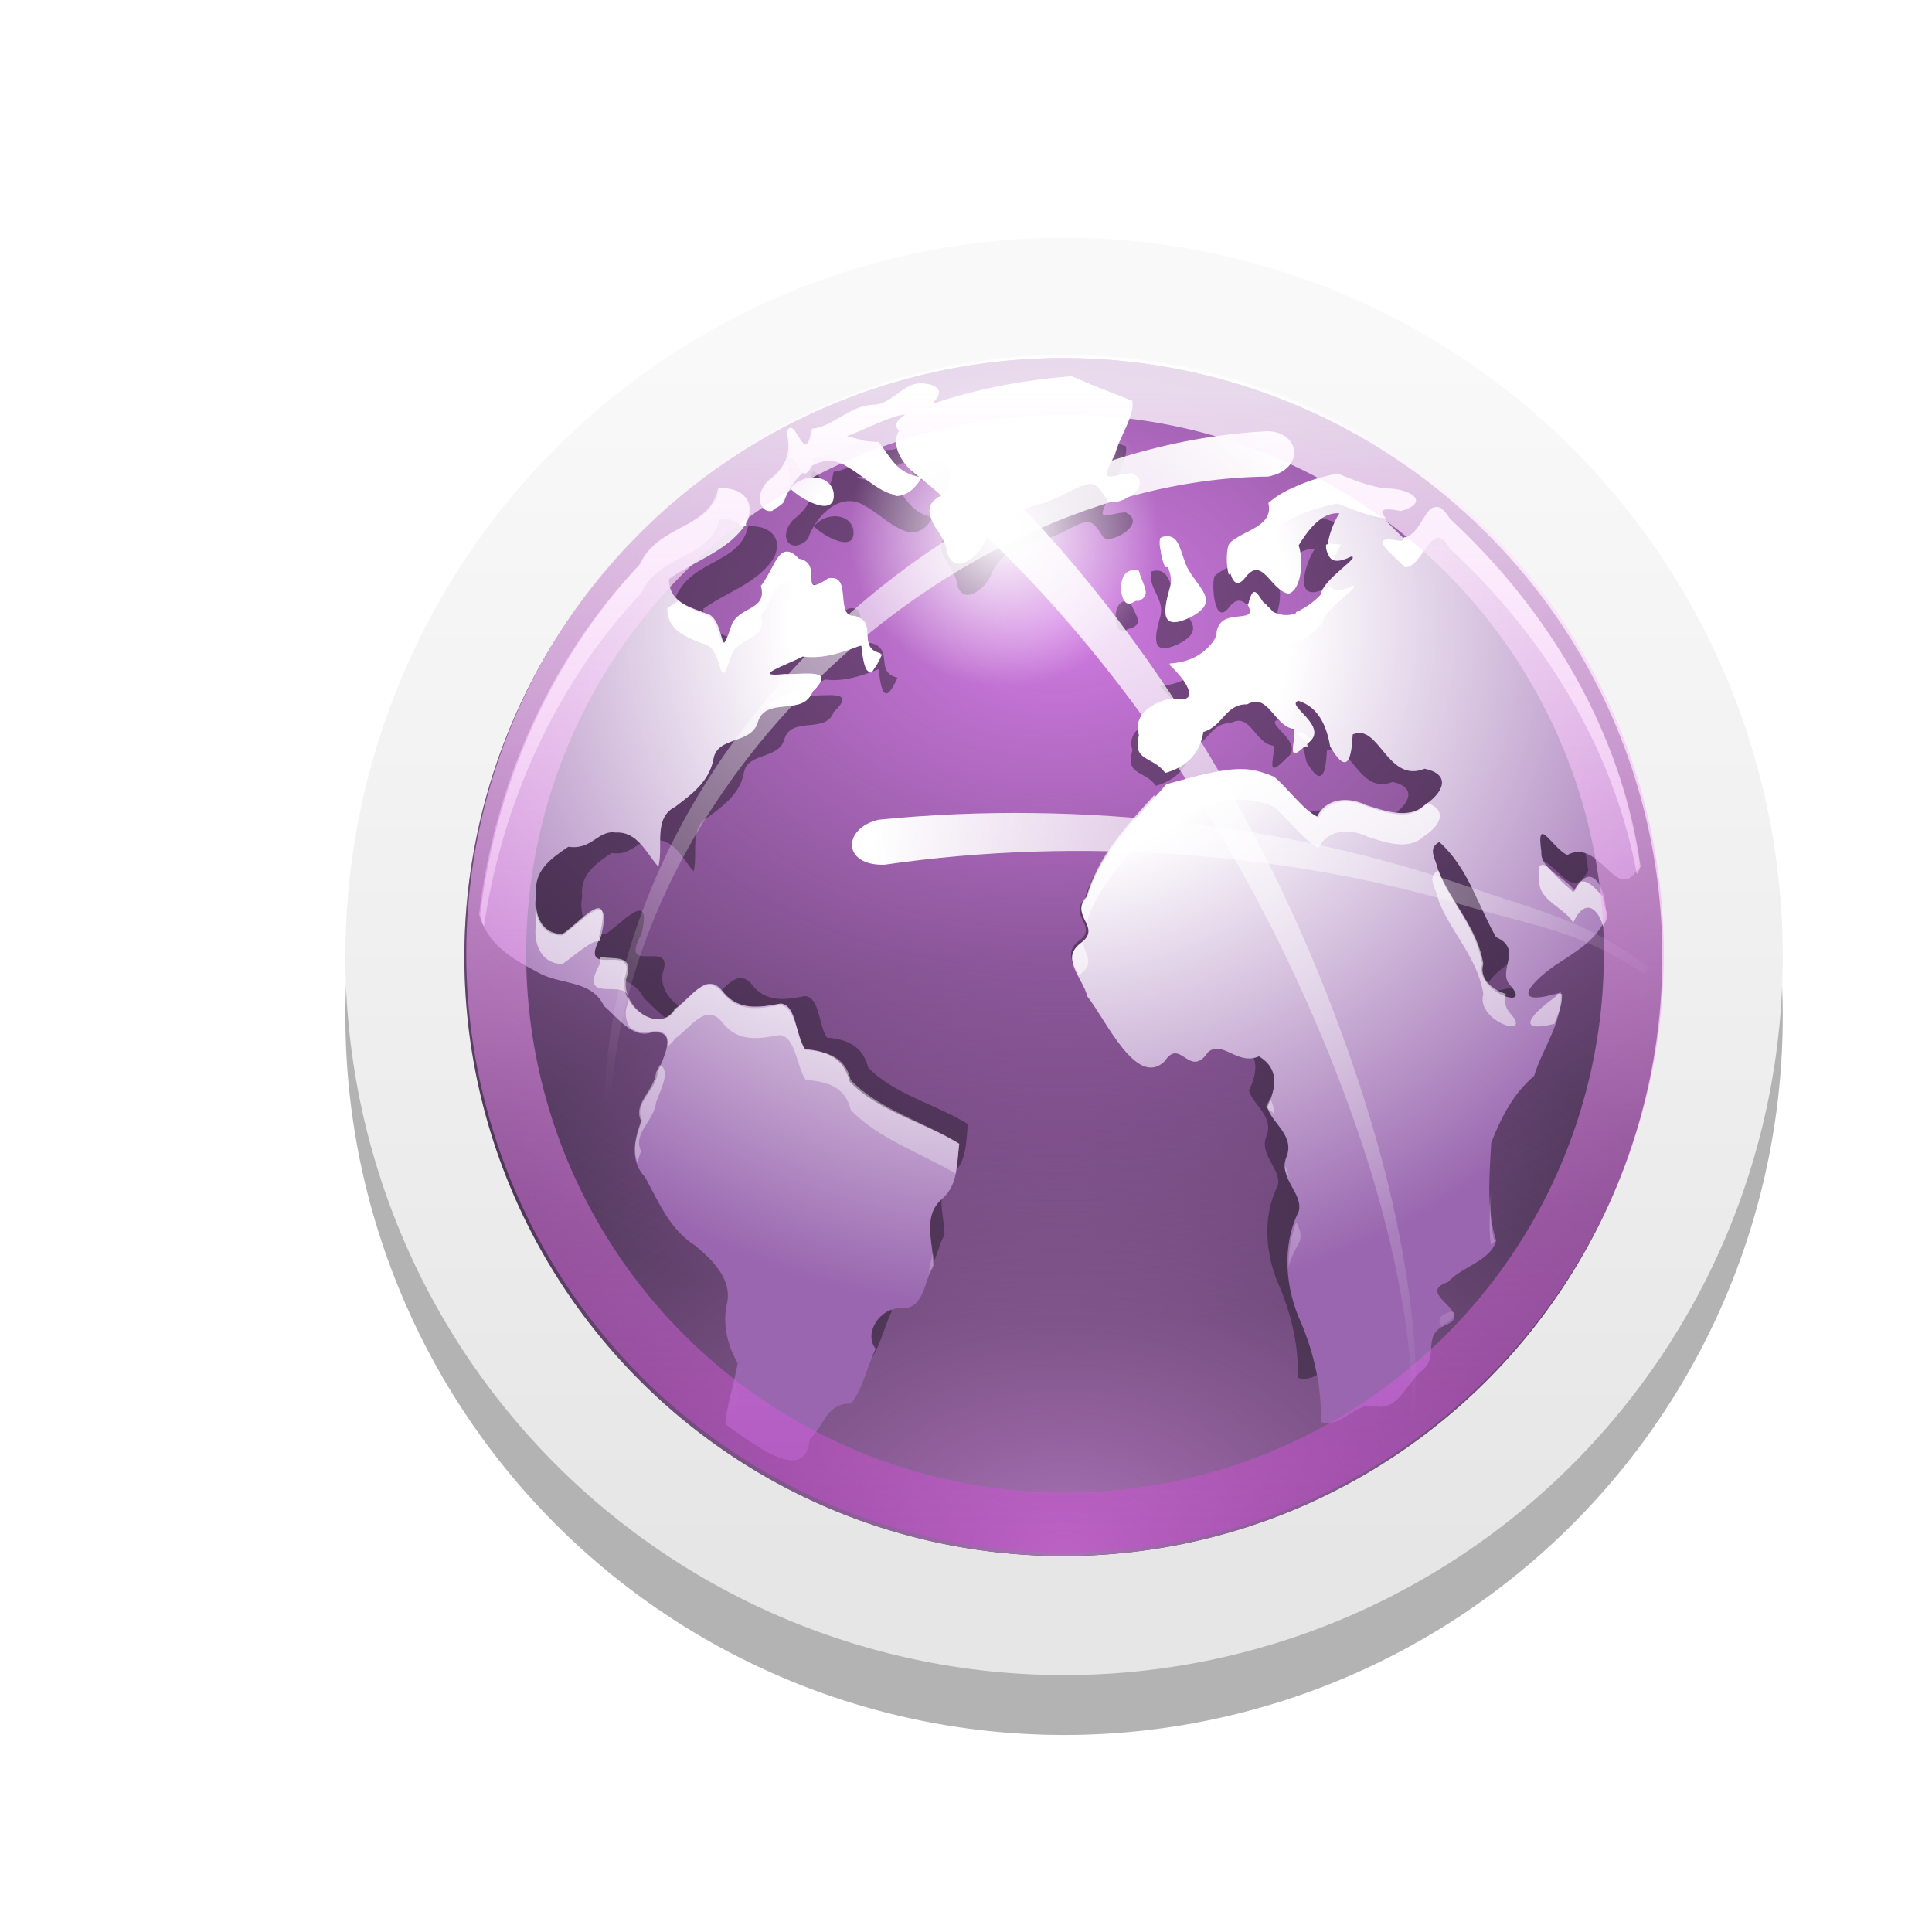<?xml version="1.0" encoding="UTF-8" standalone="no"?>
<!-- Created with Inkscape (http://www.inkscape.org/) -->

<svg
   xmlns:dc="http://purl.org/dc/elements/1.1/"
   xmlns:cc="http://creativecommons.org/ns#"
   xmlns:rdf="http://www.w3.org/1999/02/22-rdf-syntax-ns#"
   xmlns:svg="http://www.w3.org/2000/svg"
   xmlns="http://www.w3.org/2000/svg"
   xmlns:xlink="http://www.w3.org/1999/xlink"
   xmlns:sodipodi="http://sodipodi.sourceforge.net/DTD/sodipodi-0.dtd"
   xmlns:inkscape="http://www.inkscape.org/namespaces/inkscape"
   width="16"
   height="16"
   id="svg27665"
   version="1.1"
   inkscape:version="0.48.3.1 r9886"
   sodipodi:docname="emblem-web.svg">
  <defs
     id="defs27667">
    <linearGradient
       inkscape:collect="always"
       id="linearGradient3947">
      <stop
         style="stop-color:#ffffff;stop-opacity:1;"
         offset="0"
         id="stop3949" />
      <stop
         style="stop-color:#ffffff;stop-opacity:0;"
         offset="1"
         id="stop3951" />
    </linearGradient>
    <linearGradient
       inkscape:collect="always"
       id="linearGradient4101">
      <stop
         style="stop-color:#ffffff;stop-opacity:0.765"
         offset="0"
         id="stop4103" />
      <stop
         style="stop-color:#de43e4;stop-opacity:0.348"
         offset="1"
         id="stop4105" />
    </linearGradient>
    <linearGradient
       inkscape:collect="always"
       id="linearGradient4093">
      <stop
         style="stop-color:#ffffff;stop-opacity:1;"
         offset="0"
         id="stop4095" />
      <stop
         id="stop3151"
         offset="0.338"
         style="stop-color:#ffffff;stop-opacity:1" />
      <stop
         style="stop-color:#ffffff;stop-opacity:0;"
         offset="1"
         id="stop4097" />
    </linearGradient>
    <linearGradient
       id="linearGradient4085"
       inkscape:collect="always">
      <stop
         id="stop4087"
         offset="0"
         style="stop-color:#d17ae3;stop-opacity:1" />
      <stop
         id="stop4089"
         offset="1"
         style="stop-color:#d17ae3;stop-opacity:0" />
    </linearGradient>
    <linearGradient
       inkscape:collect="always"
       id="linearGradient4073">
      <stop
         style="stop-color:#aa73b5;stop-opacity:1"
         offset="0"
         id="stop4075" />
      <stop
         style="stop-color:#9d5daa;stop-opacity:0"
         offset="1"
         id="stop4077" />
    </linearGradient>
    <linearGradient
       inkscape:collect="always"
       id="linearGradient4055">
      <stop
         style="stop-color:#ffffff;stop-opacity:1;"
         offset="0"
         id="stop4057" />
      <stop
         style="stop-color:#ffffff;stop-opacity:0;"
         offset="1"
         id="stop4059" />
    </linearGradient>
    <linearGradient
       id="linearGradient4047"
       inkscape:collect="always">
      <stop
         id="stop4049"
         offset="0"
         style="stop-color:#ffffff;stop-opacity:1;" />
      <stop
         id="stop4051"
         offset="1"
         style="stop-color:#ffffff;stop-opacity:0" />
    </linearGradient>
    <linearGradient
       inkscape:collect="always"
       id="linearGradient3695">
      <stop
         style="stop-color:#e6e6e6;stop-opacity:1"
         offset="0"
         id="stop3697" />
      <stop
         style="stop-color:#f9f9f9;stop-opacity:1"
         offset="1"
         id="stop3699" />
    </linearGradient>
    <inkscape:path-effect
       effect="skeletal"
       id="path-effect11732"
       is_visible="true"
       pattern="M 0,5 C 0,2.24 2.24,0 5,0 7.76,0 10,2.24 10,5 10,7.76 7.76,10 5,10 2.24,10 0,7.76 0,5 z"
       copytype="single_stretched"
       prop_scale="0.5"
       scale_y_rel="false"
       spacing="0"
       normal_offset="0"
       tang_offset="0"
       prop_units="false"
       vertical_pattern="false"
       fuse_tolerance="0" />
    <inkscape:path-effect
       effect="spiro"
       id="path-effect11730"
       is_visible="true" />
    <linearGradient
       id="linearGradient11690">
      <stop
         style="stop-color:#a65682;stop-opacity:1;"
         offset="0"
         id="stop11692" />
      <stop
         style="stop-color:#42182f;stop-opacity:1"
         offset="1"
         id="stop11694" />
    </linearGradient>
    <radialGradient
       inkscape:collect="always"
       xlink:href="#linearGradient11690"
       id="radialGradient6073"
       gradientUnits="userSpaceOnUse"
       cx="-1097.026"
       cy="851.411"
       fx="-1097.026"
       fy="851.411"
       r="60.609" />
    <linearGradient
       inkscape:collect="always"
       id="linearGradient4442-1-8-8-5-2-2">
      <stop
         style="stop-color:#ffffff;stop-opacity:1;"
         offset="0"
         id="stop4444-4-6-8-3-8-2" />
      <stop
         style="stop-color:#ffffff;stop-opacity:0;"
         offset="1"
         id="stop4446-1-9-7-1-9-6" />
    </linearGradient>
    <linearGradient
       id="linearGradient4678-7-6-0-7-2-0"
       inkscape:collect="always">
      <stop
         id="stop4680-4-8-9-5-9-6"
         offset="0"
         style="stop-color:#ffffff;stop-opacity:1" />
      <stop
         id="stop4682-9-5-6-2-9-9"
         offset="1"
         style="stop-color:#ffffff;stop-opacity:0" />
    </linearGradient>
    <filter
       inkscape:collect="always"
       id="filter9351-4"
       color-interpolation-filters="sRGB">
      <feGaussianBlur
         inkscape:collect="always"
         stdDeviation="4.364"
         id="feGaussianBlur9353-2" />
    </filter>
    <radialGradient
       inkscape:collect="always"
       xlink:href="#linearGradient11690-2-0-2-0"
       id="radialGradient3134-6"
       gradientUnits="userSpaceOnUse"
       cx="-1097.026"
       cy="851.411"
       fx="-1097.026"
       fy="851.411"
       r="60.609" />
    <linearGradient
       id="linearGradient11690-2-0-2-0">
      <stop
         style="stop-color:#a65682;stop-opacity:1;"
         offset="0"
         id="stop11692-8-1-6-5" />
      <stop
         style="stop-color:#42182f;stop-opacity:1"
         offset="1"
         id="stop11694-4-0-8-2" />
    </linearGradient>
    <radialGradient
       inkscape:collect="always"
       xlink:href="#linearGradient11306-1-0-0"
       id="radialGradient3136-5"
       gradientUnits="userSpaceOnUse"
       gradientTransform="matrix(1.165,0,0,1.087,204.283,-113.209)"
       cx="-1246.502"
       cy="1307.457"
       fx="-1246.502"
       fy="1307.457"
       r="58.904" />
    <linearGradient
       id="linearGradient11306-1-0-0"
       inkscape:collect="always">
      <stop
         id="stop11308-5-3-5"
         offset="0"
         style="stop-color:#ffffff;stop-opacity:1" />
      <stop
         id="stop11310-5-2-6"
         offset="1"
         style="stop-color:#e455a5;stop-opacity:0" />
    </linearGradient>
    <radialGradient
       inkscape:collect="always"
       xlink:href="#radialGradient5147-2-3-7-9"
       id="radialGradient3138-5"
       gradientUnits="userSpaceOnUse"
       gradientTransform="matrix(3.363,0,0,3.129,-1310.592,1248.461)"
       cx="62.225"
       cy="-3.442"
       r="10.081" />
    <radialGradient
       r="10.081"
       gradientTransform="matrix(1.103,0,0,1.026,-4.155,3.193)"
       cx="62.225"
       cy="-3.442"
       gradientUnits="userSpaceOnUse"
       id="radialGradient5147-2-3-7-9">
      <stop
         offset="0"
         style="stop-color:#9e9e9e"
         id="stop14118-3-8-9-8" />
      <stop
         offset="1"
         style="stop-color:#9e9e9e;stop-opacity:0"
         id="stop14120-8-6-8-9" />
    </radialGradient>
    <clipPath
       clipPathUnits="userSpaceOnUse"
       id="clipPath6069-9-9-8-7">
      <path
         transform="translate(-138.535,465.267)"
         d="m -1027.325,863.533 a 60.609,60.609 0 1 1 -121.218,0 60.609,60.609 0 1 1 121.218,0 z"
         sodipodi:ry="60.609154"
         sodipodi:rx="60.609154"
         sodipodi:cy="863.53308"
         sodipodi:cx="-1087.9343"
         id="path6071-1-5-5-5"
         style="fill:url(#radialGradient6073);fill-opacity:1;stroke:none"
         sodipodi:type="arc" />
    </clipPath>
    <filter
       color-interpolation-filters="sRGB"
       inkscape:collect="always"
       id="filter11724-1-2-8-4"
       x="-0.426"
       width="1.853"
       y="-0.426"
       height="1.853">
      <feGaussianBlur
         inkscape:collect="always"
         stdDeviation="21.532"
         id="feGaussianBlur11726-0-7-9-5" />
    </filter>
    <filter
       color-interpolation-filters="sRGB"
       inkscape:collect="always"
       id="filter11718-6-2-8-0"
       x="-0.497"
       width="1.995"
       y="-0.497"
       height="1.995">
      <feGaussianBlur
         inkscape:collect="always"
         stdDeviation="25.121"
         id="feGaussianBlur11720-69-3-8-3" />
    </filter>
    <filter
       color-interpolation-filters="sRGB"
       inkscape:collect="always"
       id="filter6041-2-6-1-0"
       x="-0.109"
       width="1.217"
       y="-0.121"
       height="1.242">
      <feGaussianBlur
         inkscape:collect="always"
         stdDeviation="4.442"
         id="feGaussianBlur6043-5-4-6-1" />
    </filter>
    <filter
       color-interpolation-filters="sRGB"
       inkscape:collect="always"
       id="filter6055-5-6-3-8"
       x="-0.668"
       width="2.337"
       y="-0.513"
       height="2.026">
      <feGaussianBlur
         inkscape:collect="always"
         stdDeviation="31.092"
         id="feGaussianBlur6057-6-9-2-2" />
    </filter>
    <filter
       color-interpolation-filters="sRGB"
       inkscape:collect="always"
       id="filter4438-3-6"
       x="-0.142"
       width="1.284"
       y="-0.056"
       height="1.113">
      <feGaussianBlur
         inkscape:collect="always"
         stdDeviation="9.695"
         id="feGaussianBlur4440-7-3" />
    </filter>
    <linearGradient
       inkscape:collect="always"
       xlink:href="#linearGradient4002-1-9"
       id="linearGradient3140-3"
       gradientUnits="userSpaceOnUse"
       x1="-1248.973"
       y1="1321.951"
       x2="-1177.012"
       y2="1305.246" />
    <linearGradient
       inkscape:collect="always"
       id="linearGradient4002-1-9">
      <stop
         style="stop-color:#ffffff;stop-opacity:1;"
         offset="0"
         id="stop4004-2-9" />
      <stop
         style="stop-color:#ffffff;stop-opacity:0;"
         offset="1"
         id="stop4006-7-7" />
    </linearGradient>
    <linearGradient
       inkscape:collect="always"
       xlink:href="#linearGradient3968-6-8"
       id="linearGradient3142-1"
       gradientUnits="userSpaceOnUse"
       x1="-1255.398"
       y1="1331.589"
       x2="-1177.012"
       y2="1305.246" />
    <linearGradient
       inkscape:collect="always"
       id="linearGradient3968-6-8">
      <stop
         style="stop-color:#ffffff;stop-opacity:1;"
         offset="0"
         id="stop3970-5-9" />
      <stop
         style="stop-color:#ffffff;stop-opacity:0;"
         offset="1"
         id="stop3972-8-6" />
    </linearGradient>
    <filter
       color-interpolation-filters="sRGB"
       inkscape:collect="always"
       id="filter3964-1-0"
       x="-0.061"
       width="1.122"
       y="-0.143"
       height="1.286">
      <feGaussianBlur
         inkscape:collect="always"
         stdDeviation="2.738"
         id="feGaussianBlur3966-5-6" />
    </filter>
    <linearGradient
       inkscape:collect="always"
       xlink:href="#linearGradient4678-6-7"
       id="linearGradient3144-9"
       gradientUnits="userSpaceOnUse"
       x1="-1275.316"
       y1="1345.724"
       x2="-1176.37"
       y2="1305.246" />
    <linearGradient
       id="linearGradient4678-6-7"
       inkscape:collect="always">
      <stop
         id="stop4680-9-3"
         offset="0"
         style="stop-color:#ffffff;stop-opacity:1" />
      <stop
         id="stop4682-1-4"
         offset="1"
         style="stop-color:#ffffff;stop-opacity:0" />
    </linearGradient>
    <filter
       color-interpolation-filters="sRGB"
       inkscape:collect="always"
       id="filter4348-5-7">
      <feGaussianBlur
         inkscape:collect="always"
         stdDeviation="0.369"
         id="feGaussianBlur4350-9-1" />
    </filter>
    <linearGradient
       inkscape:collect="always"
       xlink:href="#linearGradient4206-2-6"
       id="linearGradient3146-5"
       gradientUnits="userSpaceOnUse"
       x1="-1137.143"
       y1="329.143"
       x2="-965.714"
       y2="486.286" />
    <linearGradient
       inkscape:collect="always"
       id="linearGradient4206-2-6">
      <stop
         style="stop-color:#ffffff;stop-opacity:1;"
         offset="0"
         id="stop4208-7-8" />
      <stop
         style="stop-color:#ffffff;stop-opacity:0;"
         offset="1"
         id="stop4210-9-2" />
    </linearGradient>
    <linearGradient
       inkscape:collect="always"
       xlink:href="#linearGradient4158-8-8"
       id="linearGradient3148-3"
       gradientUnits="userSpaceOnUse"
       x1="-1137.143"
       y1="329.143"
       x2="-857.143"
       y2="509.143" />
    <linearGradient
       inkscape:collect="always"
       id="linearGradient4158-8-8">
      <stop
         style="stop-color:#ffffff;stop-opacity:1;"
         offset="0"
         id="stop4160-1-7" />
      <stop
         style="stop-color:#ffffff;stop-opacity:0;"
         offset="1"
         id="stop4162-2-3" />
    </linearGradient>
    <filter
       color-interpolation-filters="sRGB"
       inkscape:collect="always"
       id="filter4132-6-7">
      <feGaussianBlur
         inkscape:collect="always"
         stdDeviation="10.58"
         id="feGaussianBlur4134-2-8" />
    </filter>
    <linearGradient
       inkscape:collect="always"
       xlink:href="#linearGradient4260-2-7"
       id="linearGradient3150-4"
       gradientUnits="userSpaceOnUse"
       x1="-1277.244"
       y1="1314.884"
       x2="-1240.62"
       y2="1372.709" />
    <linearGradient
       inkscape:collect="always"
       id="linearGradient4260-2-7">
      <stop
         style="stop-color:#ffffff;stop-opacity:1;"
         offset="0"
         id="stop4262-7-0" />
      <stop
         style="stop-color:#f69dff;stop-opacity:0"
         offset="1"
         id="stop4264-2-1" />
    </linearGradient>
    <filter
       color-interpolation-filters="sRGB"
       inkscape:collect="always"
       id="filter4352-9-0">
      <feGaussianBlur
         inkscape:collect="always"
         stdDeviation="0.369"
         id="feGaussianBlur4354-9-6" />
    </filter>
    <linearGradient
       inkscape:collect="always"
       xlink:href="#linearGradient4442-18-2"
       id="linearGradient3152-2"
       gradientUnits="userSpaceOnUse"
       x1="-1249.616"
       y1="1360.502"
       x2="-1235.48"
       y2="1280.188" />
    <linearGradient
       inkscape:collect="always"
       id="linearGradient4442-18-2">
      <stop
         style="stop-color:#ffffff;stop-opacity:1;"
         offset="0"
         id="stop4444-48-3" />
      <stop
         style="stop-color:#ffffff;stop-opacity:0;"
         offset="1"
         id="stop4446-4-4" />
    </linearGradient>
    <filter
       color-interpolation-filters="sRGB"
       inkscape:collect="always"
       id="filter4546-2-2"
       x="-0.748"
       width="2.496"
       y="-0.478"
       height="1.957">
      <feGaussianBlur
         inkscape:collect="always"
         stdDeviation="17.311"
         id="feGaussianBlur4548-1-5" />
    </filter>
    <linearGradient
       inkscape:collect="always"
       xlink:href="#linearGradient4101"
       id="linearGradient3263"
       gradientUnits="userSpaceOnUse"
       x1="-1123.398"
       y1="814.711"
       x2="-1062.618"
       y2="919.985" />
    <linearGradient
       inkscape:collect="always"
       xlink:href="#linearGradient3695"
       id="linearGradient4045"
       gradientUnits="userSpaceOnUse"
       x1="341.423"
       y1="534.193"
       x2="341.423"
       y2="115.17" />
    <radialGradient
       inkscape:collect="always"
       xlink:href="#linearGradient4085"
       id="radialGradient4079"
       cx="-1088.801"
       cy="829.522"
       fx="-1088.801"
       fy="829.522"
       r="60.609"
       gradientUnits="userSpaceOnUse"
       gradientTransform="matrix(1.619,0,0,1.181,673.853,-150.472)" />
    <radialGradient
       inkscape:collect="always"
       xlink:href="#linearGradient4073"
       id="radialGradient4083"
       gradientUnits="userSpaceOnUse"
       gradientTransform="matrix(1.338,0,0,1,367.737,0)"
       cx="-1087.934"
       cy="924.225"
       fx="-1087.934"
       fy="924.225"
       r="60.609" />
    <linearGradient
       inkscape:collect="always"
       xlink:href="#linearGradient3947"
       id="linearGradient3964"
       gradientUnits="userSpaceOnUse"
       x1="-1244.436"
       y1="1293.721"
       x2="-1244.436"
       y2="1375.182"
       gradientTransform="matrix(2.64,0,0,2.64,-15.084,-3188.405)" />
    <radialGradient
       inkscape:collect="always"
       xlink:href="#linearGradient4093"
       id="radialGradient3967"
       gradientUnits="userSpaceOnUse"
       gradientTransform="matrix(3.38,0,0,3.155,894.68,-3849.627)"
       cx="-1228.901"
       cy="1293.11"
       fx="-1228.901"
       fy="1293.11"
       r="58.701" />
    <radialGradient
       inkscape:collect="always"
       xlink:href="#linearGradient4055"
       id="radialGradient3981"
       gradientUnits="userSpaceOnUse"
       cx="10"
       cy="6"
       fx="10"
       fy="6"
       r="1" />
    <linearGradient
       inkscape:collect="always"
       xlink:href="#linearGradient4047"
       id="linearGradient3985"
       gradientUnits="userSpaceOnUse"
       x1="-1277.244"
       y1="1314.884"
       x2="-1210.642"
       y2="1379.437"
       gradientTransform="matrix(0.161,2.689,-2.689,0.161,537.629,3398.56)" />
    <linearGradient
       inkscape:collect="always"
       xlink:href="#linearGradient4678-7-6-0-7-2-0"
       id="linearGradient3994"
       gradientUnits="userSpaceOnUse"
       x1="-1275.316"
       y1="1345.724"
       x2="-1176.37"
       y2="1305.246"
       gradientTransform="matrix(0.161,2.689,-2.689,0.161,537.629,3398.56)" />
    <linearGradient
       inkscape:collect="always"
       xlink:href="#linearGradient4442-1-8-8-5-2-2"
       id="linearGradient3999"
       gradientUnits="userSpaceOnUse"
       x1="-1249.616"
       y1="1360.502"
       x2="-1235.48"
       y2="1280.188"
       gradientTransform="matrix(0.161,2.689,-2.689,0.161,555.498,3432.511)" />
    <radialGradient
       inkscape:collect="always"
       xlink:href="#linearGradient4055"
       id="radialGradient4017"
       gradientUnits="userSpaceOnUse"
       cx="10"
       cy="6"
       fx="10"
       fy="6"
       r="1" />
  </defs>
  <sodipodi:namedview
     id="base"
     pagecolor="#ffffff"
     bordercolor="#666666"
     borderopacity="1.0"
     inkscape:pageopacity="0.0"
     inkscape:pageshadow="2"
     inkscape:zoom="22.4"
     inkscape:cx="9.7364239"
     inkscape:cy="11.592376"
     inkscape:document-units="px"
     inkscape:current-layer="g4001"
     showgrid="true"
     inkscape:window-width="1680"
     inkscape:window-height="1002"
     inkscape:window-x="-8"
     inkscape:window-y="21"
     inkscape:window-maximized="1"
     inkscape:snap-bbox="true"
     inkscape:bbox-paths="true"
     inkscape:bbox-nodes="true"
     inkscape:snap-bbox-edge-midpoints="true"
     inkscape:snap-bbox-midpoints="true"
     inkscape:object-paths="true"
     inkscape:snap-intersection-paths="true"
     inkscape:object-nodes="true"
     inkscape:snap-smooth-nodes="true"
     inkscape:snap-midpoints="true"
     inkscape:snap-object-midpoints="true"
     inkscape:snap-center="true"
     inkscape:snap-global="false"
     showguides="true"
     inkscape:guide-bbox="true"
     fit-margin-top="0"
     fit-margin-left="0"
     fit-margin-right="0"
     fit-margin-bottom="0"
     inkscape:showpageshadow="false">
    <inkscape:grid
       type="xygrid"
       id="grid4559"
       empspacing="5"
       visible="true"
       enabled="true"
       snapvisiblegridlinesonly="true"
       originx="-9.4888306e-05px"
       originy="565px" />
  </sodipodi:namedview>
  <g
     inkscape:label="Camada 1"
     inkscape:groupmode="layer"
     id="layer1"
     transform="translate(1356.208,-1606.691)">
    <g
       transform="matrix(1.014,0,0,1.014,582.764,-418.289)"
       id="g3344">
      <path
         transform="matrix(2.533,0,0,2.533,-435.374,-1904.234)"
         d="m -1027.325,863.533 c 0,33.474 -27.136,60.609 -60.609,60.609 -33.474,0 -60.609,-27.136 -60.609,-60.609 0,-33.474 27.136,-60.609 60.609,-60.609 33.474,0 60.609,27.136 60.609,60.609 z"
         sodipodi:ry="60.609154"
         sodipodi:rx="60.609154"
         sodipodi:cy="863.53308"
         sodipodi:cx="-1087.9343"
         id="path3346"
         style="opacity:0.252;fill:none;stroke:#000000;stroke-width:19.464;stroke-miterlimit:4;stroke-dasharray:none;filter:url(#filter9351-4)"
         sodipodi:type="arc" />
      <path
         sodipodi:type="arc"
         style="fill:none;stroke:#ffffff;stroke-width:19.464;stroke-miterlimit:4;stroke-dasharray:none"
         id="path3348"
         sodipodi:cx="-1087.9343"
         sodipodi:cy="863.53308"
         sodipodi:rx="60.609154"
         sodipodi:ry="60.609154"
         d="m -1027.325,863.533 c 0,33.474 -27.136,60.609 -60.609,60.609 -33.474,0 -60.609,-27.136 -60.609,-60.609 0,-33.474 27.136,-60.609 60.609,-60.609 33.474,0 60.609,27.136 60.609,60.609 z"
         transform="matrix(2.533,0,0,2.533,-448.772,-1917.632)" />
      <g
         transform="matrix(2.557,0,0,2.557,-69.352,-3127.324)"
         id="g3350">
        <path
           sodipodi:type="arc"
           style="fill:url(#radialGradient3134-6);fill-opacity:1;stroke:none"
           id="path3352"
           sodipodi:cx="-1087.9343"
           sodipodi:cy="863.53308"
           sodipodi:rx="60.609154"
           sodipodi:ry="60.609154"
           d="m -1027.325,863.533 c 0,33.474 -27.136,60.609 -60.609,60.609 -33.474,0 -60.609,-27.136 -60.609,-60.609 0,-33.474 27.136,-60.609 60.609,-60.609 33.474,0 60.609,27.136 60.609,60.609 z"
           transform="translate(-138.535,465.267)" />
        <path
           d="m -1225.613,1270.193 c -4.658,0.368 -9.243,1.114 -13.691,2.578 -3.749,1.489 2.703,-1.31 -1.143,-1.843 -2.314,-0.396 -3.284,1.989 -5.352,2.044 -2.359,0.072 -3.977,2.182 -6.193,2.435 -0.798,4.399 -1.826,-1.734 -2.559,0.402 0.581,2.198 -0.237,3.636 -1.938,4.913 -1.834,2.08 -0.109,3.943 1.652,2.115 0.846,-2.544 3.604,-5.37 6.296,-3.673 2.693,1.477 5.359,5.037 7.601,1.248 -2.301,-0.277 -3.189,-2.244 -4.291,-3.687 -1.22,0.098 -6.338,-0.976 -3.066,-0.732 1.611,-0.526 4.721,-2.09 5.864,-2.028 -2.865,1.494 1.067,2.477 2.231,3.668 2.093,0.621 3.041,3.279 1.14,4.654 -2.444,1.269 0.17,3.358 0.673,5.105 0.391,3.043 3.036,1.319 3.876,-0.55 1.213,-3.4 5.1,-3.282 7.912,-4.731 3.072,-1.578 3.123,-1.633 4.582,0.615 1.121,0.645 4.861,-1.702 2.405,-2.832 -2.102,0.112 -3.481,1.403 -1.718,-1.853 0.424,-1.75 2.07,-4.034 1.77,-5.467 -2.018,-0.793 -4.035,-1.587 -6.053,-2.381 z m -28.568,11.261 c 1.085,1.11 4.744,3.119 4.379,0.343 -0.44,-1.882 -3.175,-1.899 -4.379,-0.343 z m 55.365,-1.356 c -2.512,0.516 -5.002,1.081 -6.986,2.815 0.593,2.394 -2.542,2.737 -3.917,4.048 -0.367,0.769 -0.074,5.609 1.558,3.528 1.772,-2.354 2.541,1.246 4.413,1.606 1.357,-0.437 1.524,-3.486 1.014,-4.89 0.869,-1.432 2.288,-3.412 4.127,-3.249 -1.14,1.74 -2.443,6.192 1.192,4.372 1.052,-0.018 -2.864,2.3 -3.099,3.88 -1.471,1.563 -3.028,2.761 -5.152,1.55 -1.017,-0.859 -1.533,-3.35 -2.177,-0.535 1.321,2.233 -3.319,0.144 -3.205,3.157 -0.975,1.875 -2.732,2.643 -4.764,2.778 0.737,0.583 3.634,4.058 0.76,3.567 -1.839,0.202 -4.528,1.241 -3.784,3.552 -0.838,2.878 1.295,2.153 2.607,3.955 2.137,-0.607 3.502,-1.918 3.851,-4.152 2,-0.587 2.242,-2.841 4.438,-2.795 2.189,-1.231 2.699,2.248 4.751,2.505 0.215,1.246 -1.02,3.905 1.392,1.431 2.33,-1.688 -2.423,-3.876 -0.944,-4.288 2.106,0.673 2.865,2.672 3.203,4.63 1.716,2.937 2.139,1.353 2.276,-1.23 2.674,-1.202 3.497,5.002 7.279,3.474 2.825,0.584 1.827,2.531 -0.058,3.72 -1.526,1.436 -4.079,0.528 -5.872,-0.048 -1.721,-0.846 -4.022,-0.756 -4.942,1.169 -1.418,-0.663 -2.885,-2.778 -4.321,-3.998 -3.55,-1.567 -7.411,-0.231 -10.948,0.73 -3.034,3.545 -6.69,6.764 -7.996,11.387 -1.913,1.946 1.656,3.073 -0.743,4.743 -1.959,1.563 0.329,3.545 0.749,5.342 1.842,2.268 4.97,9.365 7.836,6.539 1.606,-2.446 2.498,1.877 4.388,-0.92 1.51,-1.218 2.955,1.396 5.15,0.437 2.115,1.306 1.71,3.18 0.838,5.16 0.475,1.649 2.837,2.848 1.919,5.083 -0.834,2.082 1.777,3.661 1.251,5.483 -1.752,3.509 -1.339,7.848 0.286,11.326 1.3,3.147 2.063,6.549 1.962,9.965 2.264,0.677 3.465,-2.222 5.723,-1.564 2.205,0.284 3.023,-2.529 4.574,-3.706 1.728,-1.425 -0.22,-3.619 2.523,-4.628 2.662,-1.296 -3.371,-3.113 0.046,-4.275 1.418,-1.578 4.307,-2.127 4.879,-4.186 -1.031,-3.169 -0.664,-6.645 -0.51,-9.887 0.992,-2.565 2.224,-4.972 4.347,-6.788 0.856,-2.825 2.893,-5.419 2.711,-8.446 -5.022,1.536 -3.499,-0.655 -0.7,-2.662 1.936,-1.286 4.282,-2.578 5.183,-4.76 0.44,-2.47 -1.379,-6.491 -3.072,-2.758 -0.747,-1.435 -3.518,-2.187 -3.392,-4.056 -0.538,-3.848 1.05,-0.44 2.623,0.329 3.397,-1.845 5.126,5.415 7.282,1.082 -1.884,-13.628 -9.302,-25.994 -19.324,-35.257 -1.74,-3.337 -2.807,2.286 -4.575,2.073 -1.414,-1.478 -4.054,-3.473 -0.372,-2.786 3.151,-0.923 1.015,-2.142 -1.295,-2.086 -1.75,-0.212 -3.356,-0.825 -4.984,-1.46 z m -62.664,1.355 c -0.838,4.125 -6.129,3.644 -7.974,7.713 -9.078,9.611 -14.68,22.257 -16.215,35.352 0.81,3.07 3.385,4.544 5.974,5.905 2.2,1.278 5.426,0.714 6.659,3.39 1.377,1.127 2.863,3.352 4.833,2.674 2.855,-0.277 1.098,2.616 0.609,4.082 -0.181,1.85 -2.462,3.029 -1.585,4.809 -0.736,2.017 -1.32,4.016 0.313,5.763 1.388,2.56 2.519,5.328 5.093,6.935 1.805,1.516 3.848,3.521 3.14,6.088 -0.376,2.078 0.131,3.993 1.135,5.816 -0.36,2.047 -1.099,4.14 -1.251,6.152 2.681,1.896 8.139,6.281 8.543,1.508 1.53,-1.377 1.622,-3.592 4.189,-3.598 1.191,-1.456 1.602,-3.744 2.49,-5.522 -1.297,-1.641 0.507,-4.175 2.452,-4.108 2.487,0.187 2.395,-2.727 3.386,-4.338 -0.023,-2.354 -1.185,-5.021 0.931,-6.788 1.592,-1.443 1.427,-3.559 1.676,-5.516 -3.569,-2.208 -8.266,-3.326 -11.09,-6.306 -0.559,-2.332 -2.316,-3.118 -4.549,-3.287 -0.943,-1.319 -0.783,-4.459 -2.431,-4.612 -2.122,0.408 -4.223,0.734 -5.766,-1.111 -1.746,-2.365 -3.258,0.61 -4.855,1.664 -1.5,2.609 -5.694,-0.131 -5.193,-3.069 1.475,-4.066 -5.006,0.451 -2.347,-4.343 1.265,-5.227 -2.154,-1.207 -3.948,-0.033 -2.189,0.025 -3.016,-2.156 -2.626,-4.153 -0.278,-2.4 1.472,-3.62 3.252,-4.823 2.382,0.367 2.987,-1.71 4.771,-1.439 2.243,-0.115 3.063,2.035 4.338,3.462 0.534,-2.036 -0.559,-4.923 1.695,-6.059 1.719,-1.304 3.465,-2.589 3.877,-4.848 0.405,-2.365 3.93,-1.425 4.522,-3.818 0.819,-2.501 4.607,-0.482 5.455,-2.951 2.662,-2.502 -0.83,-1.743 -2.739,-1.823 -3.765,0.387 0.374,-0.998 1.786,-1.773 2.091,0.277 4.022,-0.408 5.943,-1.147 0.258,2.616 0.75,3.997 2.085,0.939 -2.603,-0.616 -0.354,-3.171 -2.925,-3.845 -2.035,0.143 0.02,-4.325 -2.486,-3.834 -3.26,2.158 -0.347,-1.532 -3.003,-2.022 -2.095,-2.262 -2.604,1.453 -3.741,2.799 0.738,2.582 -2.411,2.028 -2.986,4.147 -1.274,3.82 -0.736,-0.272 -2.257,-1.251 -1.879,-0.754 -4.143,-1.153 -4.156,-3.627 2.519,-1.845 6.299,-2.932 7.923,-5.837 0.943,-2.256 -0.799,-3.489 -2.945,-3.319 l 0,0 z m 44.728,5.005 c -0.381,2.004 1.669,3.075 0.938,5.213 -0.655,2.342 -0.845,4.203 2.081,2.836 3.038,-1.56 1.099,-2.748 -0.118,-4.794 -0.829,-1.36 -0.749,-3.886 -2.902,-3.256 z m -2.294,3.337 c -2.42,-0.732 -1.882,4.418 -0.371,3.084 2.218,-0.546 0.722,-1.601 0.371,-3.084 z m 30.549,27.423 c 2.901,2.574 3.892,6.384 5.748,9.631 2.756,1.218 0.127,3.29 1.357,4.789 2.588,2.811 -3.582,0.747 -2.761,-2.07 -0.601,-3.7 -3.218,-6.23 -4.474,-9.463 -0.131,-1.075 -1.175,-2.188 0.131,-2.887 z"
           style="fill:url(#radialGradient3136-5);fill-opacity:1;stroke:url(#radialGradient3138-5);stroke-width:0.426"
           id="path3354"
           inkscape:connector-curvature="0" />
        <g
           id="g3356"
           clip-path="url(#clipPath6069-9-9-8-7)">
          <path
             transform="matrix(0.464,0,0,0.464,-734.405,913.665)"
             d="m -1027.325,863.533 c 0,33.474 -27.136,60.609 -60.609,60.609 -33.474,0 -60.609,-27.136 -60.609,-60.609 0,-33.474 27.136,-60.609 60.609,-60.609 33.474,0 60.609,27.136 60.609,60.609 z"
             sodipodi:ry="60.609154"
             sodipodi:rx="60.609154"
             sodipodi:cy="863.53308"
             sodipodi:cx="-1087.9343"
             id="path3358"
             style="fill:#e50095;fill-opacity:1;stroke:none;filter:url(#filter11724-1-2-8-4)"
             sodipodi:type="arc" />
          <path
             transform="matrix(0.336,0,0,0.336,-873.555,1024.113)"
             d="m -1027.325,863.533 c 0,33.474 -27.136,60.609 -60.609,60.609 -33.474,0 -60.609,-27.136 -60.609,-60.609 0,-33.474 27.136,-60.609 60.609,-60.609 33.474,0 60.609,27.136 60.609,60.609 z"
             sodipodi:ry="60.609154"
             sodipodi:rx="60.609154"
             sodipodi:cy="863.53308"
             sodipodi:cx="-1087.9343"
             id="path3360"
             style="fill:#ffffff;fill-opacity:1;stroke:none;filter:url(#filter11718-6-2-8-0)"
             sodipodi:type="arc" />
          <path
             sodipodi:nodetypes="csc"
             transform="translate(-132.474,473.348)"
             inkscape:connector-curvature="0"
             inkscape:original-d="m -1141.9775,877.67522 c 0,0 54.8442,29.83539 65.4508,21.75417 10.6066,-8.08122 18.3919,-84.38362 18.3919,-84.38362"
             inkscape:path-effect="#path-effect11730;#path-effect11732"
             id="path3362"
             d="m -1141.977,877.675 c 0.182,-0.108 0.815,0.597 1.936,1.926 1.121,1.328 2.742,3.28 5.018,5.545 2.276,2.265 5.218,4.844 8.934,7.295 3.716,2.451 8.213,4.776 13.423,6.386 5.025,1.557 10.725,2.436 16.751,2.265 6.027,-0.171 12.376,-1.393 18.44,-3.947 3.714,-1.559 7.314,-3.636 10.669,-6.175 3.171,-2.4 6.019,-5.133 8.492,-8.066 2.744,-3.261 5.032,-6.777 6.836,-10.385 1.804,-3.608 3.123,-7.307 3.97,-10.961 1.028,-4.402 1.377,-8.741 1.265,-12.81 -0.112,-4.069 -0.685,-7.87 -1.509,-11.288 0,0 0,-10e-6 0,-10e-6 -0.89,-3.68 -2.071,-6.927 -3.298,-9.695 -1.228,-2.768 -2.502,-5.061 -3.612,-6.898 -1.111,-1.838 -2.057,-3.224 -2.679,-4.19 -0.622,-0.966 -0.917,-1.515 -0.792,-1.631 0.125,-0.116 0.665,0.207 1.545,0.98 0.88,0.773 2.099,2 3.499,3.734 1.4,1.734 2.981,3.979 4.518,6.773 1.537,2.794 3.028,6.14 4.199,10.004 0,10e-6 0,10e-6 0,10e-6 1.09,3.588 1.904,7.63 2.201,12.014 0.296,4.384 0.074,9.112 -0.917,13.97 -0.827,4.03 -2.181,8.116 -4.086,12.1 -1.905,3.984 -4.36,7.865 -7.339,11.457 -2.68,3.236 -5.79,6.245 -9.275,8.88 -3.688,2.788 -7.668,5.059 -11.788,6.755 -6.714,2.755 -13.689,3.985 -20.262,4.021 -6.573,0.036 -12.74,-1.12 -18.119,-3.021 -5.574,-1.974 -10.268,-4.714 -14.046,-7.568 -3.778,-2.855 -6.647,-5.824 -8.76,-8.431 -2.113,-2.607 -3.48,-4.852 -4.298,-6.433 -0.818,-1.581 -1.097,-2.498 -0.915,-2.606 z"
             style="fill:#ff89d4;fill-opacity:1;fill-rule:evenodd;stroke:none;filter:url(#filter6041-2-6-1-0)" />
          <path
             sodipodi:type="arc"
             style="opacity:0.673;fill:#ffb1ed;fill-opacity:1;stroke:none;filter:url(#filter6055-5-6-3-8)"
             id="path3364"
             sodipodi:cx="-1087.9343"
             sodipodi:cy="863.53308"
             sodipodi:rx="60.609154"
             sodipodi:ry="60.609154"
             d="m -1027.325,863.533 c 0,33.474 -27.136,60.609 -60.609,60.609 -33.474,0 -60.609,-27.136 -60.609,-60.609 0,-33.474 27.136,-60.609 60.609,-60.609 33.474,0 60.609,27.136 60.609,60.609 z"
             transform="matrix(0.295,-0.162,0.095,0.173,-961.13,1039.779)" />
        </g>
        <g
           id="g3366">
          <path
             sodipodi:nodetypes="cccccccccccccccc"
             inkscape:connector-curvature="0"
             id="path3368"
             d="m -907.117,-13.279 c -12.089,4.237 -23.29,10.915 -33.454,18.827 -11.72,9.121 -22.145,19.877 -31.552,31.401 l -10e-6,9e-6 c -22.711,27.823 -39.877,59.949 -53.648,93.155 l 0,1e-5 c -16.182,38.972 -27.682,79.908 -35.186,121.542 -8.046,44.585 -11.488,90.156 -9.685,135.709 2.614,16.271 19.369,17.575 19.962,-1.229 -3.706,-43.897 -2.347,-88.355 3.573,-132.295 5.539,-41.041 14.989,-81.65 29.198,-120.664 l 0,-2e-5 c 12.131,-33.259 27.507,-65.546 48.686,-93.955 l 10e-6,-1.8e-5 c 8.766,-11.759 18.547,-22.812 29.73,-32.339 9.698,-8.259 20.487,-15.382 32.375,-20.152 z"
             style="fill:#ffffff;fill-rule:evenodd;stroke:none;filter:url(#filter4438-3-6)"
             transform="matrix(0.225,0,0,0.225,-1011.887,1272.35)" />
          <path
             style="opacity:0.819;fill:url(#linearGradient3140-3);fill-opacity:1;fill-rule:evenodd;stroke:url(#linearGradient3142-1);stroke-width:3.857;stroke-miterlimit:4;stroke-dasharray:none;filter:url(#filter3964-1-0)"
             d="m -1170.9,1306.164 c -2.054,-1.248 -4.489,-1.76 -6.879,-2.081 -3.415,-0.462 -6.885,-0.457 -10.325,-0.257 l 0,0 c -9.413,0.544 -18.721,2.544 -27.766,5.25 l 0,0 c -11.069,3.308 -21.815,7.803 -31.962,13.444 -10.845,6.026 -21.038,13.418 -29.836,22.364 -3.044,3.583 0.257,6.612 3.639,3.429 8.025,-8.907 17.587,-16.489 27.925,-22.835 9.68,-5.938 20.047,-10.811 30.833,-14.544 l 0,0 c 8.826,-3.051 17.922,-5.426 27.226,-6.362 l 0,0 c 3.401,-0.342 6.828,-0.496 10.232,-0.183 2.385,0.222 4.808,0.616 6.913,1.775 z"
             id="path3370"
             inkscape:connector-curvature="0"
             sodipodi:nodetypes="cccccccccccccccc" />
          <path
             sodipodi:nodetypes="cccccccccccccccc"
             inkscape:connector-curvature="0"
             id="path3372"
             d="m -1170.9,1306.164 c -2.054,-1.248 -4.489,-1.76 -6.879,-2.081 -3.415,-0.462 -6.885,-0.457 -10.325,-0.257 l 0,0 c -9.413,0.544 -18.721,2.544 -27.766,5.25 l 0,0 c -11.069,3.308 -21.815,7.803 -31.962,13.444 -10.845,6.026 -21.038,13.418 -29.836,22.364 -3.044,3.583 0.257,6.612 3.639,3.429 8.025,-8.907 17.587,-16.489 27.925,-22.835 9.68,-5.938 20.047,-10.811 30.833,-14.544 l 0,0 c 8.826,-3.051 17.922,-5.426 27.226,-6.362 l 0,0 c 3.401,-0.342 6.828,-0.496 10.232,-0.183 2.385,0.222 4.808,0.616 6.913,1.775 z"
             style="fill:url(#linearGradient3144-9);fill-opacity:1;fill-rule:evenodd;stroke:none;filter:url(#filter4348-5-7)" />
          <path
             transform="matrix(0.225,0,0,0.225,-1011.887,1272.35)"
             style="opacity:0.819;fill:url(#linearGradient3146-5);fill-opacity:1;fill-rule:evenodd;stroke:url(#linearGradient3148-3);stroke-width:17.153;stroke-miterlimit:4;stroke-dasharray:none;filter:url(#filter4132-6-7)"
             d="m -826.305,485.736 c -21.708,3.571 -43.851,4.098 -65.593,1.63 -21.207,-2.406 -42.024,-7.639 -61.881,-15.22 l -1e-5,0 c -39.971,-15.253 -75.951,-39.882 -106.047,-69.954 l 0,-1e-5 c -30.092,-30.095 -54.494,-65.723 -71.128,-104.493 -15.879,-37.097 -24.714,-77.258 -22.747,-116.75 -2.174,-16.849 -19.253,-15.309 -19.992,-0.556 -0.332,43.113 10.698,85.391 28.92,123.566 19.003,39.894 45.761,75.782 77.931,105.532 l 0,2e-5 c 32.161,29.767 70.055,53.474 111.345,67.434 l 3e-5,1e-5 c 20.52,6.934 41.846,11.404 63.359,13.001 22.058,1.637 44.28,0.224 65.833,-4.189 z"
             id="path3374"
             inkscape:connector-curvature="0"
             sodipodi:nodetypes="cccccccccccccccc" />
          <path
             sodipodi:nodetypes="cccccccccccccccc"
             inkscape:connector-curvature="0"
             id="path3376"
             d="m -1197.705,1381.581 c -4.882,0.803 -9.861,0.921 -14.75,0.366 -4.769,-0.541 -9.45,-1.718 -13.916,-3.423 l 0,0 c -8.989,-3.43 -17.08,-8.969 -23.848,-15.731 l 0,0 c -6.767,-6.768 -12.255,-14.78 -15.995,-23.498 -3.571,-8.342 -5.558,-17.374 -5.115,-26.254 -0.489,-3.789 -4.33,-3.443 -4.496,-0.125 -0.075,9.695 2.406,19.203 6.503,27.787 4.273,8.971 10.29,17.042 17.525,23.732 l 0,0 c 7.232,6.694 15.754,12.025 25.039,15.164 l 0,0 c 4.614,1.559 9.41,2.564 14.248,2.924 4.96,0.368 9.958,0.05 14.804,-0.942 z"
             style="fill:url(#linearGradient3150-4);fill-opacity:1;fill-rule:evenodd;stroke:none;filter:url(#filter4352-9-0)" />
          <path
             style="fill:url(#linearGradient3152-2);fill-opacity:1;fill-rule:evenodd;stroke:none"
             d="m -1215.878,1269.363 c -2.719,0.953 -5.237,2.454 -7.523,4.234 -2.636,2.051 -4.98,4.47 -7.095,7.061 l -10e-5,0 c -5.107,6.257 -8.967,13.481 -12.064,20.949 l 0,0 c -3.639,8.764 -6.225,17.97 -7.912,27.332 -1.809,10.026 -2.583,20.274 -2.178,30.518 0.588,3.659 4.356,3.952 4.489,-0.276 -0.833,-9.871 -0.528,-19.869 0.803,-29.75 1.246,-9.229 3.371,-18.361 6.566,-27.135 l 0,0 c 2.728,-7.479 6.186,-14.74 10.948,-21.128 l 0,0 c 1.971,-2.644 4.171,-5.13 6.686,-7.272 2.181,-1.857 4.607,-3.459 7.28,-4.532 z"
             id="path3378"
             inkscape:connector-curvature="0"
             sodipodi:nodetypes="cccccccccccccccc" />
          <path
             style="fill:#ffffff;fill-rule:evenodd;stroke:none;filter:url(#filter4546-2-2)"
             d="m -1156.625,251.381 c 11.556,9.206 23.36,18.288 45.457,22.223 l -8.081,64.65 -47.477,-15.152 z"
             id="path3380"
             inkscape:connector-curvature="0"
             transform="matrix(0.225,0,0,0.225,-1011.887,1272.35)"
             sodipodi:nodetypes="ccccc" />
        </g>
      </g>
    </g>
    <g
       inkscape:label="#g3340"
       transform="matrix(0.031,0,0,0.031,-1246.561,1604.711)"
       id="pequeno">
      <rect
         y="63.376"
         x="-3508.733"
         height="512"
         width="512"
         id="rect4489"
         style="opacity:0.001;fill:#ffffff;fill-opacity:1;fill-rule:nonzero;stroke:none" />
      <path
         d="m 520.229,325.629 a 208.596,208.596 0 1 1 -417.193,0 208.596,208.596 0 1 1 417.193,0 z"
         sodipodi:ry="208.5965"
         sodipodi:rx="208.5965"
         sodipodi:cy="325.62854"
         sodipodi:cx="311.63205"
         id="path4561"
         style="opacity:0.3;fill:none;stroke:#000000;stroke-width:83.44;stroke-miterlimit:4;stroke-dasharray:none"
         sodipodi:type="arc"
         transform="matrix(0.767,0,0,0.767,-3491.759,85.614)" />
      <path
         transform="matrix(0.767,0,0,0.767,-3491.759,69.614)"
         sodipodi:type="arc"
         style="fill:none;stroke:url(#linearGradient4045);stroke-width:83.44;stroke-miterlimit:4;stroke-dasharray:none"
         id="path4041"
         sodipodi:cx="311.63205"
         sodipodi:cy="325.62854"
         sodipodi:rx="208.5965"
         sodipodi:ry="208.5965"
         d="m 520.229,325.629 a 208.596,208.596 0 1 1 -417.193,0 208.596,208.596 0 1 1 417.193,0 z" />
      <g
         id="g4001">
        <path
           transform="matrix(2.64,0,0,2.64,-380.791,-1960.189)"
           d="m -1027.325,863.533 a 60.609,60.609 0 1 1 -121.218,0 60.609,60.609 0 1 1 121.218,0 z"
           sodipodi:ry="60.609154"
           sodipodi:rx="60.609154"
           sodipodi:cy="863.53308"
           sodipodi:cx="-1087.9343"
           id="path4063"
           style="fill:#45334f;fill-opacity:1;stroke:none"
           sodipodi:type="arc" />
        <path
           transform="matrix(2.64,0,0,2.64,-380.791,-1960.189)"
           d="m -1027.325,863.533 a 60.609,60.609 0 1 1 -121.218,0 60.609,60.609 0 1 1 121.218,0 z"
           sodipodi:ry="60.609154"
           sodipodi:rx="60.609154"
           sodipodi:cy="863.53308"
           sodipodi:cx="-1087.9343"
           id="path4081"
           style="fill:url(#radialGradient4083);fill-opacity:1;stroke:none"
           sodipodi:type="arc" />
        <path
           sodipodi:type="arc"
           style="fill:url(#radialGradient4079);fill-opacity:1;stroke:none"
           id="path4497"
           sodipodi:cx="-1087.9343"
           sodipodi:cy="863.53308"
           sodipodi:rx="60.609154"
           sodipodi:ry="60.609154"
           d="m -1027.325,863.533 a 60.609,60.609 0 1 1 -121.218,0 60.609,60.609 0 1 1 121.218,0 z"
           transform="matrix(2.64,0,0,2.64,-380.791,-1960.189)" />
        <path
           d="m -3250.786,177.373 c -11.216,0.885 -22.258,2.682 -32.966,6.207 -9.027,3.585 6.509,-3.155 -2.752,-4.438 -5.573,-0.954 -7.908,4.789 -12.888,4.921 -5.681,0.174 -9.576,5.253 -14.913,5.865 -1.922,10.592 -4.398,-4.176 -6.161,0.967 1.398,5.293 -0.572,8.754 -4.666,11.83 -4.415,5.01 -0.261,9.494 3.978,5.094 2.037,-6.125 8.679,-12.93 15.16,-8.843 6.486,3.556 12.903,12.129 18.302,3.005 -5.54,-0.666 -7.678,-5.405 -10.333,-8.878 -2.937,0.235 -15.261,-2.35 -7.382,-1.763 3.878,-1.266 11.368,-5.032 14.12,-4.884 -6.899,3.598 2.57,5.964 5.372,8.833 5.04,1.494 7.323,7.895 2.746,11.207 -5.885,3.055 0.409,8.086 1.622,12.293 0.941,7.327 7.311,3.176 9.332,-1.325 2.921,-8.186 12.28,-7.903 19.051,-11.392 7.398,-3.799 7.521,-3.932 11.033,1.482 2.698,1.552 11.704,-4.097 5.791,-6.818 -5.061,0.271 -8.381,3.378 -4.136,-4.463 1.021,-4.213 4.984,-9.714 4.263,-13.165 -4.859,-1.91 -9.717,-3.822 -14.575,-5.733 z m -68.79,27.116 c 2.613,2.674 11.422,7.511 10.545,0.826 -1.058,-4.532 -7.646,-4.573 -10.545,-0.826 z m 133.315,-3.264 c -6.049,1.242 -12.045,2.603 -16.821,6.779 1.427,5.764 -6.122,6.59 -9.432,9.748 -0.883,1.853 -0.179,13.507 3.751,8.494 4.268,-5.67 6.118,2.999 10.625,3.867 3.267,-1.051 3.671,-8.395 2.442,-11.775 2.093,-3.448 5.508,-8.217 9.936,-7.823 -2.746,4.191 -5.883,14.91 2.87,10.529 2.534,-0.045 -6.896,5.538 -7.461,9.344 -3.542,3.764 -7.291,6.649 -12.407,3.732 -2.448,-2.067 -3.692,-8.068 -5.241,-1.29 3.181,5.376 -7.993,0.347 -7.716,7.601 -2.347,4.515 -6.578,6.364 -11.471,6.69 1.776,1.405 8.751,9.772 1.831,8.588 -4.429,0.487 -10.904,2.987 -9.111,8.553 -2.017,6.931 3.118,5.185 6.277,9.525 5.146,-1.462 8.431,-4.618 9.272,-9.998 4.816,-1.414 5.398,-6.84 10.685,-6.73 5.271,-2.964 6.5,5.412 11.44,6.032 0.518,3 -2.456,9.402 3.351,3.445 5.61,-4.066 -5.835,-9.334 -2.272,-10.325 5.071,1.62 6.899,6.435 7.713,11.149 4.133,7.071 5.151,3.259 5.48,-2.962 6.438,-2.895 8.42,12.044 17.526,8.365 6.802,1.407 4.4,6.095 -0.14,8.957 -3.675,3.458 -9.821,1.273 -14.138,-0.116 -4.145,-2.037 -9.685,-1.821 -11.899,2.815 -3.415,-1.597 -6.946,-6.689 -10.405,-9.628 -8.548,-3.772 -17.845,-0.556 -26.362,1.758 -7.307,8.537 -16.108,16.286 -19.255,27.42 -4.607,4.687 3.988,7.4 -1.79,11.42 -4.718,3.764 0.793,8.536 1.804,12.864 4.436,5.46 11.967,22.549 18.867,15.745 3.868,-5.89 6.015,4.519 10.567,-2.216 3.635,-2.932 7.115,3.362 12.401,1.052 5.091,3.144 4.117,7.657 2.017,12.425 1.143,3.97 6.832,6.858 4.622,12.24 -2.008,5.014 4.28,8.815 3.012,13.202 -4.219,8.449 -3.224,18.897 0.689,27.271 3.131,7.578 4.968,15.769 4.724,23.995 5.452,1.631 8.343,-5.351 13.78,-3.766 5.308,0.684 7.279,-6.09 11.014,-8.923 4.162,-3.431 -0.53,-8.714 6.076,-11.145 6.409,-3.121 -8.117,-7.496 0.111,-10.293 3.414,-3.799 10.372,-5.121 11.748,-10.081 -2.483,-7.632 -1.599,-16.001 -1.228,-23.807 2.389,-6.177 5.355,-11.972 10.467,-16.347 2.061,-6.801 6.966,-13.048 6.527,-20.337 -12.092,3.699 -8.427,-1.578 -1.685,-6.409 4.661,-3.097 10.312,-6.206 12.481,-11.463 1.06,-5.949 -3.319,-15.631 -7.397,-6.642 -1.799,-3.455 -8.471,-5.266 -8.168,-9.766 -1.296,-9.267 2.53,-1.059 6.315,0.792 8.18,-4.443 12.343,13.039 17.535,2.605 -4.536,-32.815 -22.399,-62.591 -46.53,-84.897 -4.191,-8.036 -6.759,5.505 -11.016,4.991 -3.405,-3.56 -9.761,-8.363 -0.895,-6.709 7.589,-2.222 2.444,-5.158 -3.119,-5.021 -4.213,-0.512 -8.081,-1.986 -12,-3.515 z m -150.892,3.264 c -2.018,9.933 -14.758,8.774 -19.2,18.572 -21.858,23.142 -35.349,53.593 -39.044,85.124 1.951,7.392 8.15,10.942 14.385,14.219 5.298,3.077 13.064,1.719 16.035,8.164 3.316,2.715 6.895,8.072 11.637,6.439 6.874,-0.668 2.643,6.299 1.466,9.829 -0.435,4.455 -5.929,7.293 -3.818,11.58 -1.771,4.856 -3.178,9.671 0.753,13.876 3.343,6.165 6.065,12.829 12.262,16.699 4.346,3.65 9.265,8.479 7.562,14.66 -0.905,5.003 0.316,9.614 2.734,14.004 -0.868,4.928 -2.647,9.97 -3.013,14.814 6.455,4.566 19.599,15.124 20.572,3.632 3.683,-3.315 3.906,-8.649 10.086,-8.664 2.869,-3.506 3.857,-9.015 5.996,-13.297 -3.124,-3.952 1.221,-10.053 5.905,-9.891 5.988,0.45 5.768,-6.566 8.154,-10.446 -0.055,-5.668 -2.855,-12.089 2.241,-16.345 3.834,-3.475 3.437,-8.569 4.035,-13.282 -8.594,-5.317 -19.903,-8.008 -26.704,-15.183 -1.347,-5.615 -5.576,-7.507 -10.953,-7.915 -2.27,-3.175 -1.886,-10.737 -5.853,-11.106 -5.11,0.981 -10.17,1.768 -13.884,-2.674 -4.205,-5.695 -7.845,1.468 -11.691,4.007 -3.611,6.283 -13.712,-0.315 -12.505,-7.391 3.551,-9.791 -12.055,1.087 -5.651,-10.459 3.047,-12.587 -5.186,-2.907 -9.506,-0.079 -5.271,0.061 -7.262,-5.193 -6.322,-10 -0.669,-5.779 3.544,-8.717 7.83,-11.613 5.736,0.884 7.192,-4.116 11.489,-3.466 5.401,-0.277 7.375,4.901 10.445,8.336 1.286,-4.903 -1.346,-11.855 4.081,-14.591 4.14,-3.14 8.344,-6.233 9.336,-11.673 0.976,-5.695 9.462,-3.432 10.889,-9.194 1.973,-6.022 11.092,-1.161 13.136,-7.105 6.41,-6.025 -1.999,-4.196 -6.594,-4.389 -9.066,0.932 0.901,-2.404 4.301,-4.268 5.035,0.666 9.684,-0.982 14.31,-2.761 0.62,6.3 1.806,9.623 5.021,2.259 -6.269,-1.483 -0.852,-7.635 -7.043,-9.258 -4.9,0.344 0.048,-10.414 -5.987,-9.231 -7.85,5.195 -0.836,-3.689 -7.231,-4.87 -5.045,-5.448 -6.271,3.498 -9.009,6.74 1.777,6.216 -5.805,4.883 -7.19,9.986 -3.069,9.199 -1.773,-0.655 -5.435,-3.012 -4.525,-1.815 -9.976,-2.777 -10.008,-8.733 6.066,-4.441 15.168,-7.06 19.077,-14.054 2.272,-5.432 -1.923,-8.4 -7.091,-7.992 l 0,0 z m 107.701,12.052 c -0.916,4.826 4.018,7.406 2.26,12.554 -1.577,5.64 -2.035,10.121 5.012,6.829 7.315,-3.756 2.646,-6.616 -0.283,-11.543 -1.995,-3.275 -1.804,-9.358 -6.987,-7.84 z m -5.523,8.035 c -5.828,-1.762 -4.532,10.637 -0.892,7.426 5.34,-1.315 1.74,-3.855 0.892,-7.426 z m 73.56,66.034 c 6.986,6.198 9.372,15.373 13.84,23.19 6.637,2.934 0.305,7.923 3.267,11.532 6.231,6.769 -8.625,1.8 -6.649,-4.983 -1.447,-8.91 -7.75,-15.002 -10.773,-22.786 -0.315,-2.588 -2.829,-5.269 0.315,-6.952 z"
           style="opacity:0.463;fill:#201823;fill-opacity:1;stroke:none"
           id="path4505"
           inkscape:connector-curvature="0" />
        <path
           d="m -3250.472,164.666 c -12.296,0.971 -24.401,2.94 -36.141,6.804 -9.897,3.93 7.136,-3.459 -3.017,-4.866 -6.11,-1.045 -8.669,5.25 -14.129,5.395 -6.228,0.19 -10.498,5.759 -16.349,6.429 -2.107,11.612 -4.821,-4.578 -6.754,1.06 1.532,5.803 -0.627,9.597 -5.116,12.969 -4.84,5.492 -0.287,10.408 4.362,5.584 2.233,-6.715 9.515,-14.176 16.619,-9.695 7.11,3.898 14.146,13.297 20.065,3.294 -6.074,-0.73 -8.418,-5.925 -11.328,-9.733 -3.22,0.259 -16.73,-2.576 -8.093,-1.933 4.252,-1.388 12.463,-5.517 15.48,-5.354 -7.564,3.945 2.817,6.539 5.89,9.684 5.525,1.638 8.028,8.656 3.01,12.287 -6.452,3.349 0.448,8.865 1.778,13.476 1.032,8.032 8.015,3.482 10.231,-1.452 3.203,-8.974 13.463,-8.664 20.885,-12.489 8.11,-4.165 8.245,-4.311 12.096,1.625 2.958,1.702 12.831,-4.492 6.349,-7.475 -5.549,0.297 -9.189,3.704 -4.535,-4.892 1.119,-4.619 5.464,-10.65 4.674,-14.433 -5.326,-2.094 -10.653,-4.19 -15.979,-6.285 z m -75.415,29.727 c 2.865,2.931 12.522,8.234 11.56,0.905 -1.16,-4.968 -8.383,-5.013 -11.56,-0.905 z m 146.152,-3.579 c -6.631,1.362 -13.204,2.854 -18.441,7.432 1.565,6.319 -6.711,7.225 -10.34,10.686 -0.968,2.031 -0.195,14.808 4.112,9.312 4.679,-6.215 6.707,3.288 11.648,4.239 3.581,-1.153 4.024,-9.203 2.677,-12.909 2.295,-3.78 6.039,-9.008 10.893,-8.577 -3.01,4.595 -6.45,16.346 3.147,11.543 2.777,-0.048 -7.56,6.071 -8.179,10.243 -3.883,4.126 -7.993,7.289 -13.601,4.091 -2.684,-2.266 -4.048,-8.845 -5.746,-1.414 3.487,5.894 -8.762,0.38 -8.46,8.333 -2.572,4.949 -7.211,6.977 -12.575,7.334 1.947,1.54 9.594,10.713 2.008,9.415 -4.856,0.534 -11.954,3.275 -9.988,9.377 -2.211,7.598 3.419,5.685 6.881,10.442 5.641,-1.603 9.243,-5.062 10.165,-10.96 5.28,-1.551 5.918,-7.499 11.715,-7.379 5.779,-3.249 7.125,5.933 12.541,6.613 0.568,3.288 -2.693,10.307 3.674,3.776 6.15,-4.457 -6.397,-10.232 -2.491,-11.319 5.559,1.776 7.564,7.055 8.456,12.223 4.53,7.752 5.647,3.573 6.008,-3.247 7.058,-3.174 9.231,13.204 19.214,9.17 7.457,1.543 4.824,6.682 -0.153,9.819 -4.028,3.791 -10.767,1.395 -15.5,-0.127 -4.544,-2.234 -10.617,-1.996 -13.045,3.086 -3.744,-1.751 -7.615,-7.334 -11.407,-10.555 -9.371,-4.135 -19.563,-0.609 -28.9,1.927 -8.011,9.359 -17.659,17.855 -21.109,30.061 -5.051,5.138 4.372,8.112 -1.962,12.52 -5.172,4.126 0.869,9.357 1.978,14.103 4.863,5.986 13.119,24.721 20.684,17.261 4.24,-6.457 6.595,4.955 11.585,-2.43 3.985,-3.214 7.8,3.686 13.595,1.153 5.582,3.447 4.513,8.394 2.212,13.621 1.253,4.352 7.49,7.518 5.067,13.419 -2.202,5.496 4.692,9.663 3.302,14.473 -4.625,9.263 -3.535,20.717 0.755,29.897 3.433,8.308 5.447,17.287 5.179,26.305 5.976,1.788 9.146,-5.867 15.107,-4.129 5.82,0.75 7.981,-6.676 12.075,-9.783 4.563,-3.761 -0.581,-9.553 6.662,-12.218 7.026,-3.422 -8.899,-8.218 0.121,-11.284 3.742,-4.165 11.37,-5.614 12.879,-11.052 -2.723,-8.367 -1.754,-17.542 -1.346,-26.099 2.619,-6.772 5.871,-13.125 11.475,-17.92 2.259,-7.457 7.637,-14.304 7.156,-22.296 -13.257,4.055 -9.238,-1.73 -1.848,-7.026 5.11,-3.396 11.305,-6.804 13.683,-12.566 1.162,-6.521 -3.639,-17.136 -8.11,-7.282 -1.972,-3.787 -9.287,-5.772 -8.955,-10.707 -1.421,-10.159 2.773,-1.161 6.923,0.868 8.968,-4.87 13.531,14.295 19.224,2.856 -4.972,-35.975 -24.556,-68.619 -51.011,-93.072 -4.594,-8.81 -7.41,6.035 -12.076,5.472 -3.733,-3.902 -10.701,-9.168 -0.982,-7.354 8.319,-2.437 2.679,-5.654 -3.419,-5.505 -4.619,-0.561 -8.859,-2.177 -13.156,-3.854 z m -165.423,3.578 c -2.212,10.89 -16.179,9.618 -21.049,20.36 -23.963,25.37 -38.753,58.754 -42.804,93.322 2.139,8.104 8.935,11.996 15.771,15.589 5.808,3.374 14.322,1.884 17.578,8.95 3.636,2.976 7.559,8.849 12.757,7.058 7.536,-0.732 2.898,6.906 1.607,10.776 -0.477,4.884 -6.5,7.996 -4.185,12.696 -1.942,5.324 -3.484,10.602 0.826,15.212 3.665,6.758 6.649,14.064 13.443,18.307 4.764,4.001 10.158,9.296 8.29,16.071 -0.993,5.485 0.346,10.54 2.997,15.353 -0.951,5.403 -2.902,10.93 -3.303,16.24 7.076,5.005 21.486,16.58 22.553,3.982 4.038,-3.634 4.282,-9.482 11.058,-9.498 3.145,-3.844 4.228,-9.883 6.574,-14.577 -3.425,-4.332 1.338,-11.021 6.474,-10.844 6.565,0.493 6.323,-7.198 8.94,-11.451 -0.061,-6.214 -3.13,-13.253 2.457,-17.919 4.203,-3.81 3.768,-9.394 4.424,-14.562 -9.422,-5.828 -21.82,-8.779 -29.276,-16.645 -1.477,-6.156 -6.113,-8.23 -12.008,-8.677 -2.489,-3.481 -2.067,-11.77 -6.417,-12.175 -5.603,1.076 -11.149,1.939 -15.221,-2.932 -4.61,-6.244 -8.601,1.609 -12.817,4.393 -3.959,6.888 -15.032,-0.346 -13.709,-8.102 3.893,-10.734 -13.216,1.191 -6.195,-11.466 3.34,-13.799 -5.686,-3.186 -10.421,-0.087 -5.779,0.066 -7.961,-5.692 -6.931,-10.963 -0.733,-6.335 3.885,-9.557 8.584,-12.731 6.289,0.968 7.884,-4.513 12.595,-3.8 5.922,-0.304 8.085,5.373 11.45,9.138 1.409,-5.375 -1.476,-12.996 4.474,-15.996 4.539,-3.442 9.148,-6.833 10.235,-12.797 1.07,-6.244 10.373,-3.762 11.937,-10.079 2.163,-6.603 12.161,-1.273 14.401,-7.789 7.027,-6.605 -2.192,-4.601 -7.229,-4.812 -9.939,1.022 0.988,-2.636 4.715,-4.679 5.52,0.73 10.617,-1.077 15.688,-3.027 0.68,6.907 1.979,10.55 5.505,2.477 -6.873,-1.626 -0.934,-8.37 -7.721,-10.15 -5.372,0.378 0.053,-11.417 -6.564,-10.12 -8.606,5.696 -0.917,-4.044 -7.928,-5.338 -5.53,-5.972 -6.874,3.835 -9.877,7.389 1.948,6.815 -6.364,5.353 -7.883,10.948 -3.364,10.085 -1.943,-0.718 -5.959,-3.302 -4.96,-1.989 -10.936,-3.044 -10.972,-9.574 6.651,-4.869 16.628,-7.74 20.915,-15.407 2.49,-5.955 -2.109,-9.209 -7.774,-8.762 l 0,0 z m 118.073,13.212 c -1.005,5.29 4.405,8.119 2.477,13.762 -1.729,6.183 -2.231,11.095 5.494,7.487 8.019,-4.118 2.901,-7.253 -0.31,-12.655 -2.187,-3.59 -1.977,-10.259 -7.66,-8.595 z m -6.055,8.808 c -6.389,-1.932 -4.968,11.662 -0.978,8.141 5.854,-1.442 1.907,-4.226 0.978,-8.141 z m 80.643,72.392 c 7.658,6.795 10.274,16.854 15.173,25.423 7.276,3.217 0.334,8.686 3.582,12.643 6.831,7.421 -9.455,1.973 -7.29,-5.464 -1.586,-9.768 -8.496,-16.447 -11.81,-24.98 -0.345,-2.837 -3.102,-5.776 0.345,-7.622 z"
           style="fill:#9966af;fill-opacity:1;stroke:none"
           id="path4091"
           inkscape:connector-curvature="0" />
        <path
           d="m -3250.472,164.666 c -12.296,0.971 -24.401,2.94 -36.141,6.804 -9.897,3.93 7.136,-3.459 -3.017,-4.866 -6.11,-1.045 -8.669,5.25 -14.129,5.395 -6.228,0.19 -10.498,5.759 -16.349,6.429 -2.107,11.612 -4.821,-4.578 -6.754,1.06 1.532,5.803 -0.627,9.597 -5.116,12.969 -4.84,5.492 -0.287,10.408 4.362,5.584 2.233,-6.715 9.515,-14.176 16.619,-9.695 7.11,3.898 14.146,13.297 20.065,3.294 -6.074,-0.73 -8.418,-5.925 -11.328,-9.733 -3.22,0.259 -16.73,-2.576 -8.093,-1.933 4.252,-1.388 12.463,-5.517 15.48,-5.354 -7.564,3.945 2.817,6.539 5.89,9.684 5.525,1.638 8.028,8.656 3.01,12.287 -6.452,3.349 0.448,8.865 1.778,13.476 1.032,8.032 8.015,3.482 10.231,-1.452 3.203,-8.974 13.463,-8.664 20.885,-12.489 8.11,-4.165 8.245,-4.311 12.096,1.625 2.958,1.702 12.831,-4.492 6.349,-7.475 -5.549,0.297 -9.189,3.704 -4.535,-4.892 1.119,-4.619 5.464,-10.65 4.674,-14.433 -5.326,-2.094 -10.653,-4.19 -15.979,-6.285 z m -75.415,29.727 c 2.865,2.931 12.522,8.234 11.56,0.905 -1.16,-4.968 -8.383,-5.013 -11.56,-0.905 z m 146.152,-3.579 c -6.631,1.362 -13.204,2.854 -18.441,7.432 1.565,6.319 -6.711,7.225 -10.34,10.686 -0.968,2.031 -0.195,14.808 4.112,9.312 4.679,-6.215 6.707,3.288 11.648,4.239 3.581,-1.153 4.024,-9.203 2.677,-12.909 2.295,-3.78 6.039,-9.008 10.893,-8.577 -3.01,4.595 -6.45,16.346 3.147,11.543 2.777,-0.048 -7.56,6.071 -8.179,10.243 -3.883,4.126 -7.993,7.289 -13.601,4.091 -2.684,-2.266 -4.048,-8.845 -5.746,-1.414 3.487,5.894 -8.762,0.38 -8.46,8.333 -2.572,4.949 -7.211,6.977 -12.575,7.334 1.947,1.54 9.594,10.713 2.008,9.415 -4.856,0.534 -11.954,3.275 -9.988,9.377 -2.211,7.598 3.419,5.685 6.881,10.442 5.641,-1.603 9.243,-5.062 10.165,-10.96 5.28,-1.551 5.918,-7.499 11.715,-7.379 5.779,-3.249 7.125,5.933 12.541,6.613 0.568,3.288 -2.693,10.307 3.674,3.776 6.15,-4.457 -6.397,-10.232 -2.491,-11.319 5.559,1.776 7.564,7.055 8.456,12.223 4.53,7.752 5.647,3.573 6.008,-3.247 7.058,-3.174 9.231,13.204 19.214,9.17 7.457,1.543 4.824,6.682 -0.153,9.819 -4.028,3.791 -10.767,1.395 -15.5,-0.127 -4.544,-2.234 -10.617,-1.996 -13.045,3.086 -3.744,-1.751 -7.615,-7.334 -11.407,-10.555 -9.371,-4.135 -19.563,-0.609 -28.9,1.927 -8.011,9.359 -17.659,17.855 -21.109,30.061 -5.051,5.138 4.372,8.112 -1.962,12.52 -5.172,4.126 0.869,9.357 1.978,14.103 4.863,5.986 13.119,24.721 20.684,17.261 4.24,-6.457 6.595,4.955 11.585,-2.43 3.985,-3.214 7.8,3.686 13.595,1.153 5.582,3.447 4.513,8.394 2.212,13.621 1.253,4.352 7.49,7.518 5.067,13.419 -2.202,5.496 4.692,9.663 3.302,14.473 -4.625,9.263 -3.535,20.717 0.755,29.897 3.433,8.308 5.447,17.287 5.179,26.305 5.976,1.788 9.146,-5.867 15.107,-4.129 5.82,0.75 7.981,-6.676 12.075,-9.783 4.563,-3.761 -0.581,-9.553 6.662,-12.218 7.026,-3.422 -8.899,-8.218 0.121,-11.284 3.742,-4.165 11.37,-5.614 12.879,-11.052 -2.723,-8.367 -1.754,-17.542 -1.346,-26.099 2.619,-6.772 5.871,-13.125 11.475,-17.92 2.259,-7.457 7.637,-14.304 7.156,-22.296 -13.257,4.055 -9.238,-1.73 -1.848,-7.026 5.11,-3.396 11.305,-6.804 13.683,-12.566 1.162,-6.521 -3.639,-17.136 -8.11,-7.282 -1.972,-3.787 -9.287,-5.772 -8.955,-10.707 -1.421,-10.159 2.773,-1.161 6.923,0.868 8.968,-4.87 13.531,14.295 19.224,2.856 -4.972,-35.975 -24.556,-68.619 -51.011,-93.072 -4.594,-8.81 -7.41,6.035 -12.076,5.472 -3.733,-3.902 -10.701,-9.168 -0.982,-7.354 8.319,-2.437 2.679,-5.654 -3.419,-5.505 -4.619,-0.561 -8.859,-2.177 -13.156,-3.854 z m -165.423,3.578 c -2.212,10.89 -16.179,9.618 -21.049,20.36 -23.963,25.37 -38.753,58.754 -42.804,93.322 2.139,8.104 8.935,11.996 15.771,15.589 5.808,3.374 14.322,1.884 17.578,8.95 3.636,2.976 7.559,8.849 12.757,7.058 7.536,-0.732 2.898,6.906 1.607,10.776 -0.477,4.884 -6.5,7.996 -4.185,12.696 -1.942,5.324 -3.484,10.602 0.826,15.212 3.665,6.758 6.649,14.064 13.443,18.307 4.764,4.001 10.158,9.296 8.29,16.071 -0.993,5.485 0.346,10.54 2.997,15.353 -0.951,5.403 -2.902,10.93 -3.303,16.24 7.076,5.005 21.486,16.58 22.553,3.982 4.038,-3.634 4.282,-9.482 11.058,-9.498 3.145,-3.844 4.228,-9.883 6.574,-14.577 -3.425,-4.332 1.338,-11.021 6.474,-10.844 6.565,0.493 6.323,-7.198 8.94,-11.451 -0.061,-6.214 -3.13,-13.253 2.457,-17.919 4.203,-3.81 3.768,-9.394 4.424,-14.562 -9.422,-5.828 -21.82,-8.779 -29.276,-16.645 -1.477,-6.156 -6.113,-8.23 -12.008,-8.677 -2.489,-3.481 -2.067,-11.77 -6.417,-12.175 -5.603,1.076 -11.149,1.939 -15.221,-2.932 -4.61,-6.244 -8.601,1.609 -12.817,4.393 -3.959,6.888 -15.032,-0.346 -13.709,-8.102 3.893,-10.734 -13.216,1.191 -6.195,-11.466 3.34,-13.799 -5.686,-3.186 -10.421,-0.087 -5.779,0.066 -7.961,-5.692 -6.931,-10.963 -0.733,-6.335 3.885,-9.557 8.584,-12.731 6.289,0.968 7.884,-4.513 12.595,-3.8 5.922,-0.304 8.085,5.373 11.45,9.138 1.409,-5.375 -1.476,-12.996 4.474,-15.996 4.539,-3.442 9.148,-6.833 10.235,-12.797 1.07,-6.244 10.373,-3.762 11.937,-10.079 2.163,-6.603 12.161,-1.273 14.401,-7.789 7.027,-6.605 -2.192,-4.601 -7.229,-4.812 -9.939,1.022 0.988,-2.636 4.715,-4.679 5.52,0.73 10.617,-1.077 15.688,-3.027 0.68,6.907 1.979,10.55 5.505,2.477 -6.873,-1.626 -0.934,-8.37 -7.721,-10.15 -5.372,0.378 0.053,-11.417 -6.564,-10.12 -8.606,5.696 -0.917,-4.044 -7.928,-5.338 -5.53,-5.972 -6.874,3.835 -9.877,7.389 1.948,6.815 -6.364,5.353 -7.883,10.948 -3.364,10.085 -1.943,-0.718 -5.959,-3.302 -4.96,-1.989 -10.936,-3.044 -10.972,-9.574 6.651,-4.869 16.628,-7.74 20.915,-15.407 2.49,-5.955 -2.109,-9.209 -7.774,-8.762 l 0,0 z m 118.073,13.212 c -1.005,5.29 4.405,8.119 2.477,13.762 -1.729,6.183 -2.231,11.095 5.494,7.487 8.019,-4.118 2.901,-7.253 -0.31,-12.655 -2.187,-3.59 -1.977,-10.259 -7.66,-8.595 z m -6.055,8.808 c -6.389,-1.932 -4.968,11.662 -0.978,8.141 5.854,-1.442 1.907,-4.226 0.978,-8.141 z m 80.643,72.392 c 7.658,6.795 10.274,16.854 15.173,25.423 7.276,3.217 0.334,8.686 3.582,12.643 6.831,7.421 -9.455,1.973 -7.29,-5.464 -1.586,-9.768 -8.496,-16.447 -11.81,-24.98 -0.345,-2.837 -3.102,-5.776 0.345,-7.622 z"
           style="fill:url(#radialGradient3967);fill-opacity:1;stroke:none"
           id="path3938"
           inkscape:connector-curvature="0" />
        <path
           style="fill:url(#linearGradient3964);fill-opacity:1;stroke:none"
           d="m -3250.733,164.376 c -12.296,0.971 -24.26,3.136 -36,7 -0.742,0.295 -0.538,-0.174 -1,0 1.752,-1.532 3.076,-4.297 -2,-5 -6.11,-1.045 -8.541,5.855 -14,6 -6.228,0.19 -10.15,5.33 -16,6 -2.107,11.612 -5.067,-4.638 -7,1 0.766,2.901 0.909,5.904 0,8 1.45,-4.228 3.257,3.61 5,3 0.174,-0.061 0.829,-0.745 1,-1 0.398,-0.595 0.631,-0.968 1,-3 4.769,-0.546 8.415,-3.51 13,-5 -1.584,-0.219 -2.65,-0.702 -4,-1 4.251,-1.388 12.984,-6.162 16,-6 -1.261,0.657 -1.619,1.409 -2,2 2.086,-1.461 3.945,-2.523 7,-2 5.076,0.703 3.752,3.468 2,5 0.462,-0.174 0.259,0.295 1,0 11.739,-3.864 23.704,-6.029 36,-7 4.645,1.827 9.355,4.173 14,6 1.353,-2.968 2.454,-4.823 2,-7 -5.326,-2.094 -10.674,-4.905 -16,-7 z m -76,23 c -0.909,2.095 -2.756,3.314 -5,5 -3.267,3.707 -2.433,7.636 0,8 0.27,0.04 0.699,0.04 1,0 1.914,-1.538 3.182,-3.114 4,-5 0.909,-2.095 0.766,-5.099 0,-8 z m 25,-3 c -2.962,1.185 -6.874,3.306 -9,4 2.7,0.596 6.39,2.129 8,2 1.455,1.904 3.291,4.134 5,6 2.273,0.153 4.951,-1.537 7,-5 -4.978,-0.598 -7.667,-3.625 -10,-7 -0.116,-0.169 -0.884,0.166 -1,0 z m 67,6 c -1.425,0.077 -1.935,0.77 -3,1 -0.238,0.641 -0.854,1.399 -1,2 -1.163,2.149 -1.774,3.115 -2,4 2.958,1.702 12.482,-4.017 6,-7 z m 55,0 c -6.631,1.362 -12.764,3.422 -18,8 1.565,6.319 -7.371,7.539 -11,11 -0.54,1.133 -0.854,5.216 0,8 3.629,-3.462 12.565,-4.681 11,-11 5.236,-4.578 11.369,-6.638 18,-8 4.297,1.676 8.381,3.439 13,4 -1.732,-2.084 -1.67,-3.058 4,-2 8.319,-2.437 2.099,-6.149 -4,-6 -4.619,-0.561 -8.703,-2.324 -13,-4 z m -165,4 c -2.212,10.89 -16.13,9.258 -21,20 -23.963,25.37 -38.949,59.433 -43,94 0.313,1.188 0.501,1.981 1,3 4.836,-32.78 19.191,-64.851 42,-89 4.87,-10.742 18.788,-9.11 21,-20 2.458,-0.195 4.435,0.882 6,2 0.238,0.169 0.796,-0.198 1,0 0.14,-0.224 -0.132,-0.766 0,-1 2.49,-5.955 -1.335,-9.448 -7,-9 z m 28,1 c -1.717,0.174 -2.506,0.928 -4,2 3.506,1.707 6.613,2.671 6,-2 -0.569,-0.066 -1.443,-0.058 -2,0 z m 32,0 c -0.347,0.404 -0.517,0.651 -1,1 -4.355,2.26 -2.993,5.709 -1,9 0.363,-0.307 0.463,-0.721 1,-1 3.281,-2.374 2.892,-6.181 1,-9 z m 131,4 c -2.344,0.343 -3.506,5.061 -6,7 -0.644,0.501 -1.282,1.087 -2,1 -0.554,0.245 -0.201,0.766 -1,1 -9.719,-1.814 -2.733,3.098 1,7 4.666,0.563 7.406,-13.81 12,-5 25.018,23.125 43.819,53.334 50,87 0.427,-0.543 0.562,-1.12 1,-2 -4.972,-35.975 -24.545,-68.547 -51,-93 -1.148,-2.203 -3.017,-3.144 -4,-3 z m -73,8 c -0.578,3.042 -0.05,5.583 1,8 4.362,-0.325 3.995,5.709 6,9 0.673,1.131 1.298,2.038 2,3 5.091,-3.578 0.903,-6.118 -2,-11 -2.187,-3.59 -1.317,-10.665 -7,-9 z m 44,2 c -0.188,1.84 0.838,3.41 2,4 0.57,-1.502 1.317,-2.958 2,-4 -1.214,-0.108 -2.93,-0.489 -4,0 z m -144,2 c -2.852,0.405 -4.748,6.334 -7,9 1.948,6.815 -6.481,5.405 -8,11 -3.364,10.085 -1.984,-0.416 -6,-3 -2.893,-1.16 -5.796,-2.203 -8,-4 -0.984,0.594 -2.114,1.351 -3,2 0.037,6.53 6.04,8.011 11,10 4.016,2.584 2.636,13.085 6,3 1.519,-5.595 9.948,-4.185 8,-11 3.003,-3.555 4.47,-12.972 10,-7 7.011,1.295 -0.606,10.695 8,5 6.616,-1.297 1.628,10.378 7,10 0.392,0.103 0.688,-0.135 1,0 0.299,-0.114 0.702,0.114 1,0 0.09,0.912 -0.116,1.221 0,2 0.164,0.19 0.883,-0.209 1,0 0.061,0.378 -0.069,0.664 0,1 0.19,0.662 -0.074,1.296 0,2 0.198,0.543 0.743,1.769 1,2 0.851,0.765 1.238,-0.964 3,-5 -6.873,-1.626 -0.214,-8.22 -7,-10 -5.372,0.377 -0.384,-11.297 -7,-10 -8.606,5.696 -0.989,-3.705 -8,-5 -1.383,-1.493 -2.05,-2.135 -3,-2 z m 94,5 c -6.389,-1.932 -4.989,11.521 -1,8 0.586,-0.145 0.598,0.172 1,0 3.62,-1.537 0.836,-4.476 0,-8 z m 51,4 c -0.61,0.832 -1.888,1.248 -2,2 -1.941,2.063 -4.786,4.093 -7,5 -0.547,1.446 -0.836,2.626 -2,3 -2.059,-0.396 -3.55,-2.39 -5,-4 -0.376,-0.317 -0.671,-0.564 -1,-1 -1.381,-1.387 -3.296,-1.38 -5,0 3.487,5.894 -8.303,0.048 -8,8 -2.572,4.949 -7.636,7.643 -13,8 0.973,0.77 3.793,3.677 5,6 2.938,-1.11 6.374,-2.872 8,-6 -0.303,-7.953 11.487,-2.106 8,-8 1.698,-7.431 3.316,-1.266 6,1 5.608,3.198 10.117,0.127 14,-4 0.62,-4.172 10.778,-10.048 8,-10 -3.322,1.663 -5.244,1.321 -6,0 z m -43,5 c -0.169,1.692 -0.876,3.392 0,4 0.482,-1.411 0.219,-2.859 0,-4 z m -98,22 c -3.727,2.044 -14.939,6.022 -5,5 3.05,-0.307 6.88,-0.742 8,-4 0.676,-0.635 0.607,-0.514 1,-1 -1.313,0.092 -2.641,0.18 -4,0 z m 99,3 c -4.778,0.756 -10.847,4.266 -9,10 -0.553,1.9 -0.271,3.037 0,4 1.395,-3.37 6.358,-5.6 10,-6 6.902,1.181 1.551,-5.481 -1,-8 z m 34,9 c -1.79,0.498 0.261,1.111 2,3 0.591,-0.429 0.723,-0.553 1,-1 -0.931,-0.733 -1.724,-1.592 -3,-2 z m 2,3 c 0,0 -1,1 -1,1 0.158,0.172 0.843,-0.177 1,0 0.232,-0.227 -0.265,-0.728 0,-1 z m -16,7 c -4.652,-0.407 -9.348,0.826 -14,2 -1.723,3.194 -4.012,5.867 -8,7 -0.866,-1.189 -2.02,-1.392 -3,-2 -7.333,8.163 -14.946,16.194 -18,27 -2.526,2.569 -0.933,5.063 0,7 3.661,-11.723 13.19,-19.875 21,-29 9.338,-2.536 19.629,-6.135 29,-2 3.792,3.222 8.256,9.249 12,11 2.428,-5.082 8.456,-5.234 13,-3 4.733,1.522 10.972,3.791 15,0 4.603,-2.902 6.538,-7.103 1,-9 -0.405,0.311 -0.551,0.717 -1,1 -4.028,3.791 -10.267,1.522 -15,0 -4.544,-2.234 -10.572,-2.082 -13,3 -3.744,-1.751 -8.208,-7.778 -12,-11 -2.343,-1.034 -4.581,-1.789 -7,-2 z m 78,26 c -0.259,0.553 -0.355,1.46 0,4 -0.332,4.934 7.028,7.213 9,11 3.138,-6.917 6.713,-3.759 8,1 0.377,-0.617 0.72,-1.322 1,-2 0.29,-1.63 -0.644,-3.242 -1,-5 -0.069,-0.338 0.087,-0.674 0,-1 -1.66,-1.54 -2.948,-3.495 -5,-4 -0.137,0.095 -0.862,-0.127 -1,0 -0.691,0.634 -1.302,1.46 -2,3 -0.394,-0.758 -1.282,-1.349 -2,-2 -1.675,-1.52 -3.449,-3.368 -5,-5 -0.695,-0.617 -1.742,-0.554 -2,0 z m -27,1 c -3.446,1.846 -0.345,5.163 0,8 3.314,8.533 10.414,15.233 12,25 -2.166,7.436 13.831,12.421 7,5 -1.299,-1.583 -1.4,-3.174 -1,-5 -3.054,-0.893 -7.245,-3.724 -6,-8 -1.586,-9.768 -8.686,-16.467 -12,-25 z m -241,10 c -0.403,1.243 -0.182,2.416 0,4 -1.03,5.271 1.221,11.066 7,11 3.157,-2.066 7.965,-6.714 10,-6 0.276,-0.728 -0.569,-0.974 0,-2 3.34,-13.799 -5.265,-3.099 -10,0 -4.356,0.05 -6.567,-3.134 -7,-7 z m 146,9 c -0.327,0.35 -0.472,0.633 -1,1 -3.259,2.6 -1.606,4.92 0,8 4.751,-3.306 1.222,-5.789 1,-9 z m -129,4 c -0.116,0.815 0.271,0.881 0,2 -7.021,12.657 10.893,1.266 7,12 -0.331,1.939 0.087,3.339 1,5 1.824,1.197 3.791,1.761 6,1 3.768,-0.366 4.379,1.698 4,4 0.78,-0.448 1.446,-1.036 2,-2 4.216,-2.784 8.39,-10.244 13,-4 4.071,4.87 9.398,4.076 15,3 4.349,0.405 4.511,8.519 7,12 5.895,0.447 10.523,1.844 12,8 7.252,7.651 18.683,11.479 28,17 0.498,-2.518 0.672,-5.416 1,-8 -9.422,-5.828 -21.544,-9.134 -29,-17 -1.477,-6.156 -6.105,-7.553 -12,-8 -2.489,-3.481 -2.651,-11.595 -7,-12 -5.603,1.076 -10.929,1.871 -15,-3 -4.61,-6.244 -8.784,1.216 -13,4 -3.959,6.888 -14.324,-0.243 -13,-8 2.628,-7.245 -4.37,-4.874 -7,-6 z m 256,10 c -0.367,0.238 -0.642,0.762 -1,1 -6.873,4.926 -10.143,9.537 0,7 0.994,-2.768 2.18,-5.003 2,-8 -0.211,0.137 -0.791,-0.137 -1,0 z m -240,19 c -0.284,0.691 -0.811,1.433 -1,2 -0.477,4.884 -6.314,8.3 -4,13 -1.456,3.993 -2.293,7.321 -1,11 0.304,-1.01 0.629,-1.982 1,-3 -2.314,-4.7 3.523,-8.116 4,-13 1.065,-3.193 4.094,-8.494 1,-10 z m 163,9 c -0.272,0.772 -0.652,1.211 -1,2 0.24,0.837 1.488,1.223 2,2 0.066,-1.502 -0.179,-2.698 -1,-4 z m 4,18 c -0.045,1.149 0.555,1.936 1,3 -0.071,-0.919 -0.604,-2.191 -1,-3 z m 55,7 c -0.251,4.696 -0.556,9.328 0,14 0.248,-0.455 0.855,-0.477 1,-1 -1.361,-4.183 -0.953,-8.59 -1,-13 z m -52,8 c -1.376,3.834 -2.183,7.9 -2,12 0.481,-2.52 1.844,-4.684 3,-7 0.511,-1.768 -0.135,-3.307 -1,-5 z m -97,8 c -0.264,1.975 -1.269,3.879 -1,6 0.291,-0.735 0.616,-1.377 1,-2 0,-1.23 0.158,-2.73 0,-4 z m 138,16 c -3.382,1.15 -3.107,2.527 -2,4 0.444,-0.264 0.397,-0.778 1,-1 1.757,-0.856 2.364,-2.021 2,-3 -0.193,0.185 -0.823,-0.198 -1,0 z m -191,19 c -0.911,3.741 -1.725,7.353 -2,11 0.311,0.219 0.662,0.757 1,1 0.717,-3.076 1.462,-5.942 2,-9 -0.49,-0.89 -0.606,-2.092 -1,-3 z"
           id="path4509"
           inkscape:connector-curvature="0" />
        <path
           sodipodi:nodetypes="ccccccccccccc"
           inkscape:connector-curvature="0"
           id="path4521"
           d="m -3096.472,322.183 0,-2.7e-4 c -17.649,-12.726 -27.94,-14.391 -48.52,-21.515 l 0,0 c -24.155,-8.374 -49.327,-13.846 -74.777,-16.875 -27.255,-3.25 -54.938,-3.681 -82.421,-0.941 -9.745,2.17 -9.926,12.35 1.466,12.028 26.413,-3.831 53.348,-4.62 80.135,-2.632 25.02,1.863 49.921,6.107 74.029,13.286 l 0,0 c 20.552,6.131 30.877,6.707 48.824,18.486 l 0,0 z"
           style="fill:url(#linearGradient3999);fill-opacity:1;fill-rule:evenodd;stroke:none" />
        <path
           style="fill:url(#linearGradient3994);fill-opacity:1;fill-rule:evenodd;stroke:none"
           d="m -3163.57,460.162 c 3.024,-5.725 4.011,-12.356 4.488,-18.833 0.691,-9.258 0.119,-18.589 -0.972,-27.809 l 0,0 c -2.98,-25.225 -9.857,-49.935 -18.59,-73.823 l 0,0 c -10.678,-29.234 -24.497,-57.408 -41.304,-83.788 -17.952,-28.194 -39.474,-54.413 -64.949,-76.632 -10.125,-7.609 -17.741,1.757 -8.635,10.338 25.247,20.147 47.176,44.639 65.907,71.418 17.528,25.075 32.303,52.169 44.079,80.575 l 0,0 c 9.627,23.243 17.48,47.322 21.496,72.192 l 0,0 c 1.466,9.091 2.434,18.282 2.14,27.486 -0.213,6.45 -0.883,13.029 -3.659,18.878 z"
           id="path4527"
           inkscape:connector-curvature="0"
           sodipodi:nodetypes="cccccccccccccccc" />
        <path
           style="fill:url(#linearGradient3985);fill-opacity:1;fill-rule:evenodd;stroke:none"
           d="m -3370.703,400.226 c -2.946,-12.999 -4.067,-26.37 -3.362,-39.608 0.687,-12.912 3.097,-25.69 6.963,-37.974 l 0,0 c 7.776,-24.725 21.367,-47.376 38.463,-66.666 l 0,0 c 17.11,-19.289 37.772,-35.336 60.615,-46.8 21.859,-10.946 45.826,-17.744 69.78,-17.985 10.111,-1.925 8.561,-12.198 -0.388,-12.11 -26.084,1.36 -51.253,9.563 -73.679,21.966 -23.438,12.937 -44.172,30.419 -60.998,50.952 l 0,0 c -16.837,20.528 -29.8,44.303 -36.746,69.778 l 0,0 c -3.45,12.66 -5.381,25.72 -5.567,38.787 -0.191,13.398 1.47,26.786 4.918,39.66 z"
           id="path4531"
           inkscape:connector-curvature="0"
           sodipodi:nodetypes="cccccccccccccccc" />
        <path
           sodipodi:type="arc"
           style="fill:url(#radialGradient4017);fill-opacity:1;fill-rule:nonzero;stroke:none"
           id="path4053"
           sodipodi:cx="9.9999094"
           sodipodi:cy="5.99998"
           sodipodi:rx="1"
           sodipodi:ry="1"
           d="m 11,6 a 1,1 0 1 1 -2,0 1,1 0 1 1 2,0 z"
           transform="matrix(41.428,-8.4995214e-8,8.4995214e-8,41.428,-3683.085,-42.559)" />
        <path
           transform="matrix(2.171,1.254,-1.254,2.171,192.297,-191.819)"
           d="m -1027.325,863.533 a 60.609,60.609 0 1 1 -121.218,0 60.609,60.609 0 1 1 121.218,0 z"
           sodipodi:ry="60.609154"
           sodipodi:rx="60.609154"
           sodipodi:cy="863.53308"
           sodipodi:cx="-1087.9343"
           id="path4537"
           style="fill:none;stroke:url(#linearGradient3263);stroke-width:6.381;stroke-miterlimit:4;stroke-opacity:1;stroke-dasharray:none"
           sodipodi:type="arc" />
      </g>
    </g>
  </g>
</svg>
